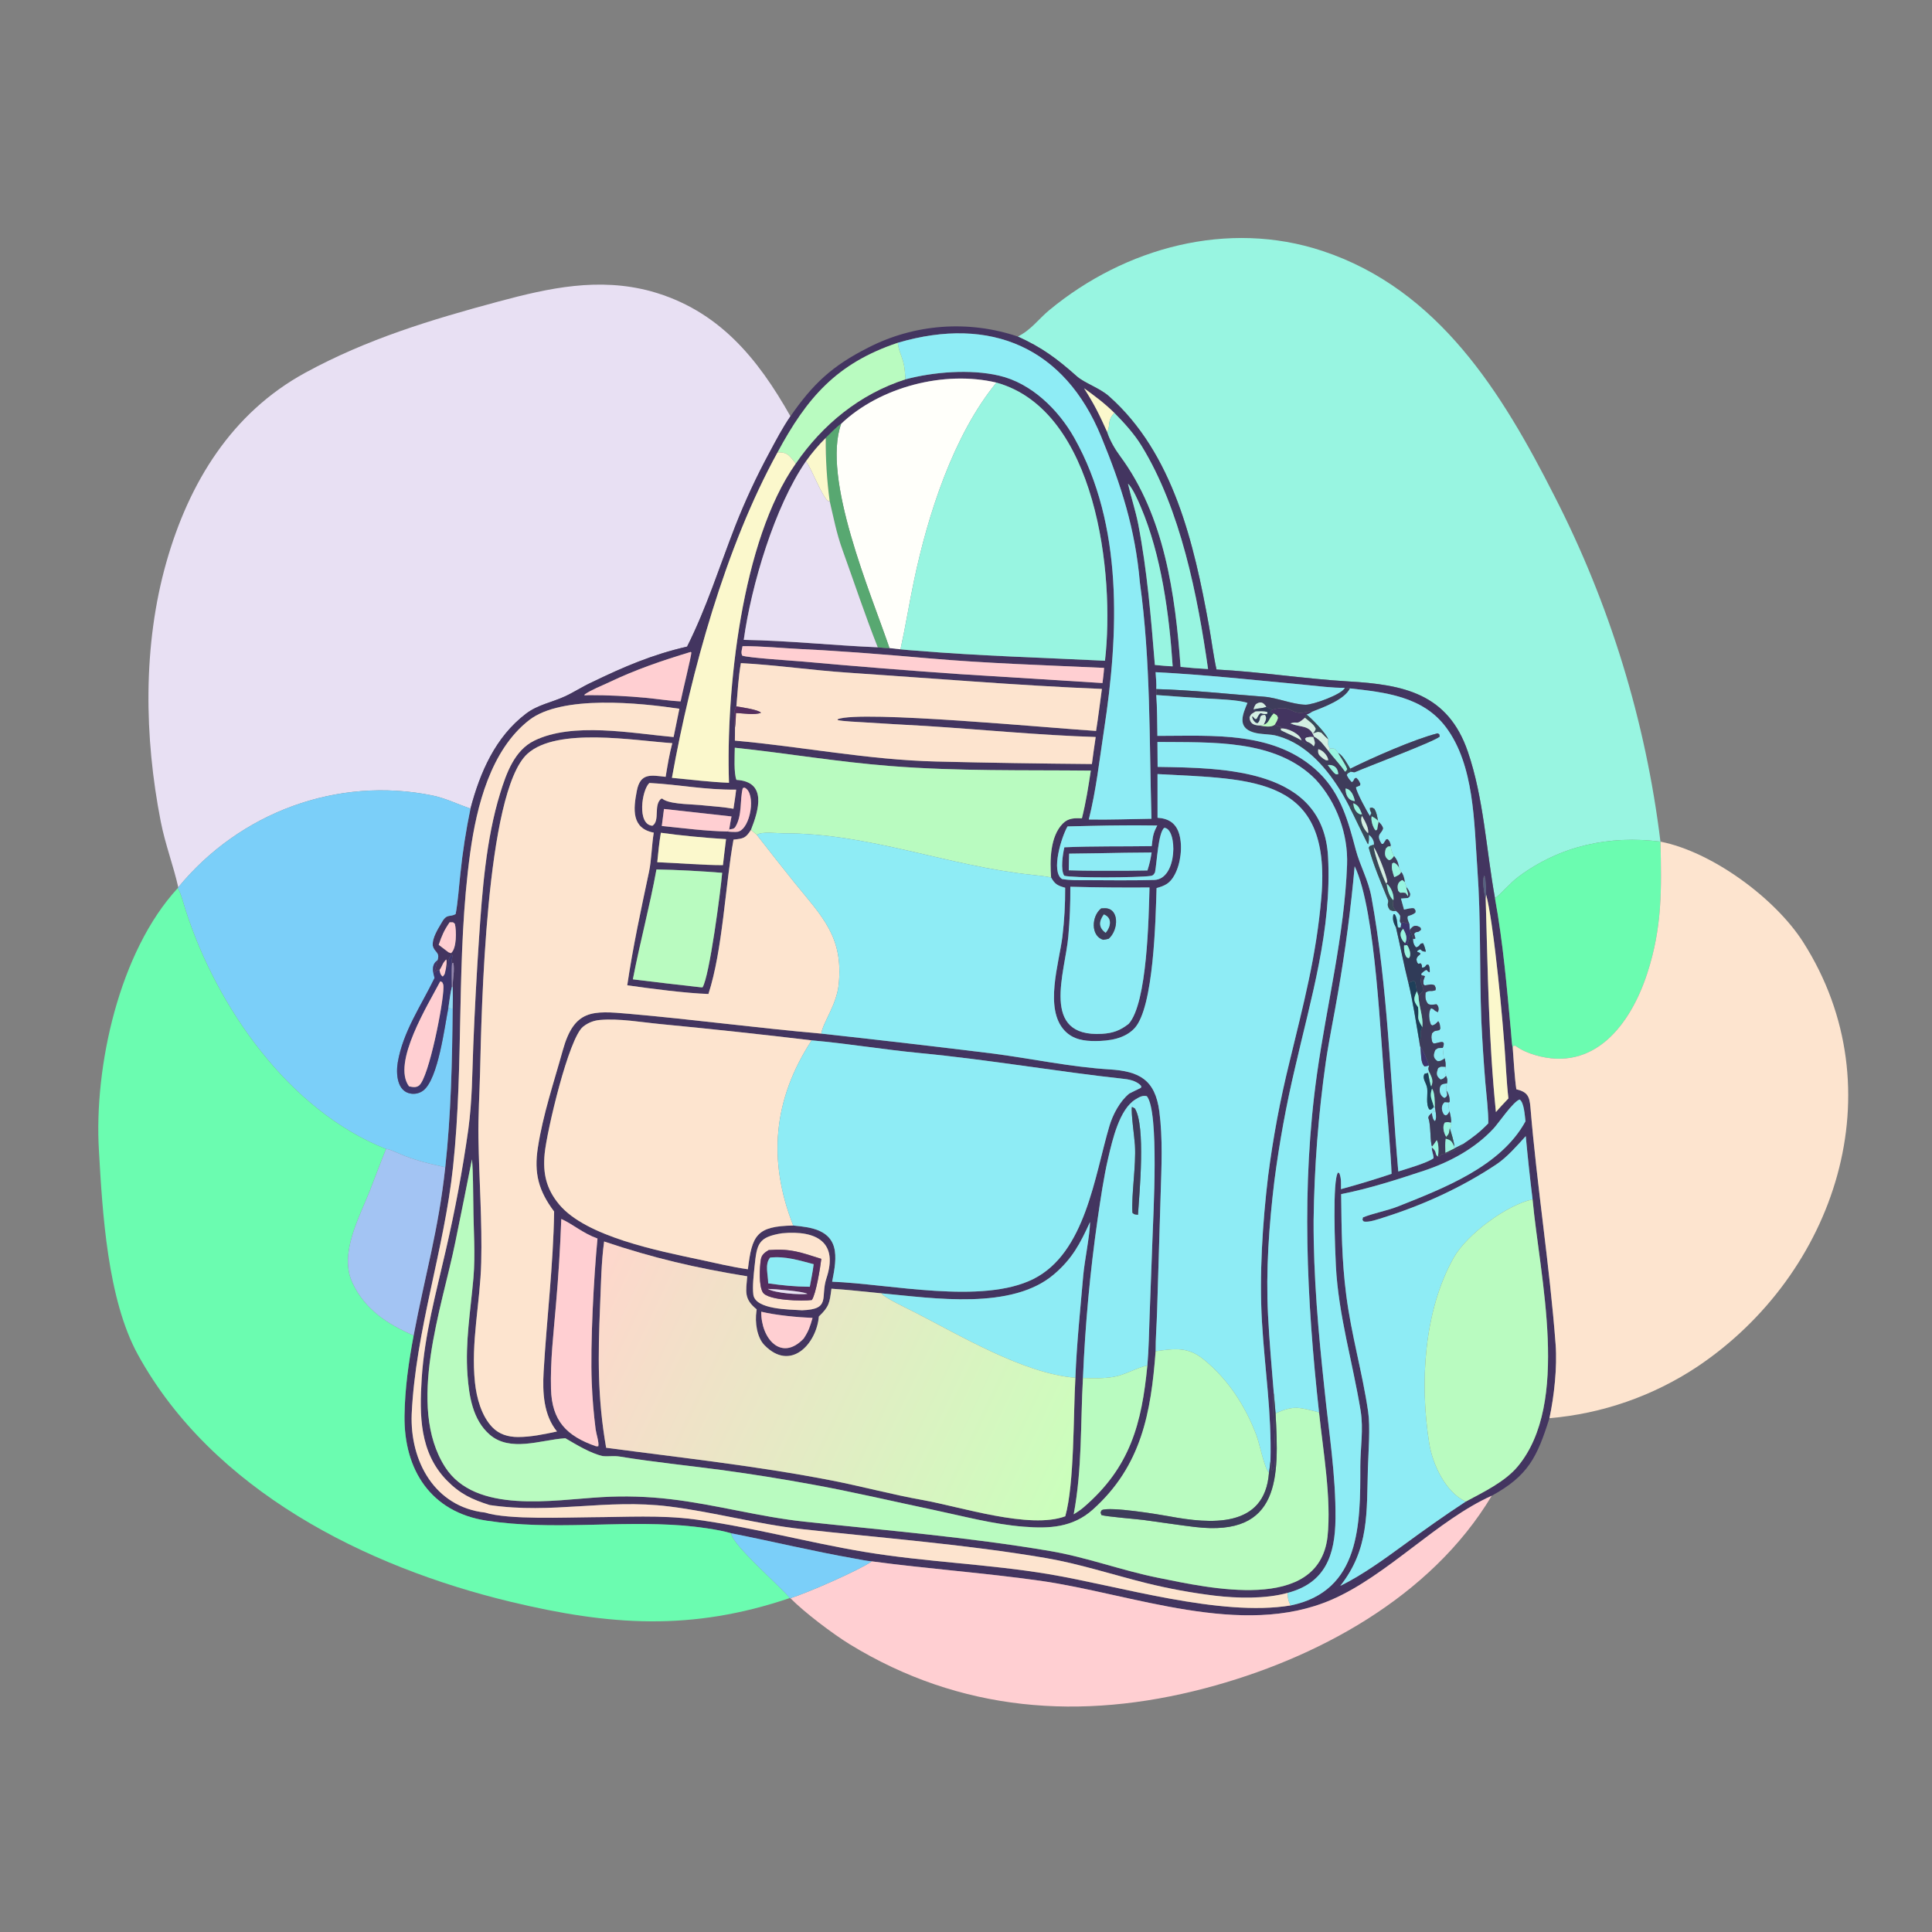 <svg width="1024" height="1024" viewBox="0 0 1024 1024" fill="none" xmlns="http://www.w3.org/2000/svg">
<rect x="0" y="0" width="1024" height="1024" fill="#808080" stroke="none"/>
<path d="M539.441 178.363C546.489 174.938 550.391 169.115 556.243 164.287C596.28 131.254 650.685 116.371 700.886 132.99C762.554 153.405 796.201 208.348 823.826 262.801C853.21 320.111 872.251 382.156 880.073 446.083C853.172 442.651 827.185 448.137 805.023 464.536C800.304 468.027 796.106 473.298 792.38 476.114C787.72 450.439 786.434 423.115 777.988 398.431C767.392 367.462 743.761 362.863 714.704 361.168C691.498 359.814 667.974 356.072 644.765 354.855C643.082 347.258 642.124 339.134 640.706 331.335C632.872 288.254 621.94 240.228 587.726 209.972C582.789 205.605 574.781 203.041 570.75 199.457C560.164 190.046 552.354 184.233 539.441 178.363Z" fill="#98F5E1"/>
<path d="M94.481 470.284C91.904 458.77 87.645 447.815 85.202 435.457C76.432 390.611 75.63 342.009 88.232 297.787C100.188 255.835 122.732 218.84 161.919 197.492C194.643 179.665 228.395 169.458 264.211 159.823C291.088 152.592 317.374 146.853 345.197 154.421C380.813 164.391 401.516 189.753 418.953 220.635C414.716 226.815 411.35 233.244 407.825 239.848C400.977 252.494 394.906 265.546 389.648 278.931C381.312 300.345 374.51 322.136 364.171 342.708C345.677 346.97 330.884 353.301 313.767 361.58C308.881 363.79 304.168 366.927 299.32 369.144C292.35 372.332 285.06 373.499 278.784 378.271C262.495 390.659 254.439 409.413 249.362 428.586C242.881 426.344 235.878 422.98 229.251 421.625C178.677 411.286 126.967 430.699 94.481 470.284Z" fill="#E8E0F3"/>
<path d="M418.953 220.635C430.917 203.451 440.957 193.957 460.107 184.278C484.662 171.654 513.285 169.52 539.441 178.363C552.354 184.233 560.164 190.046 570.75 199.457C574.781 203.041 582.789 205.605 587.726 209.972C621.94 240.228 632.872 288.254 640.706 331.335C642.124 339.134 643.082 347.258 644.765 354.855C667.974 356.072 691.498 359.814 714.704 361.168C743.761 362.863 767.392 367.462 777.988 398.431C786.434 423.115 787.72 450.439 792.38 476.114C796.671 499.614 798.671 523.314 800.88 547.078C801.066 549.081 801.273 553.648 801.777 555.364C802.298 562.017 802.749 570.892 803.69 577.331C809.452 578.734 810.674 580.904 811.16 586.807C814.616 628.786 821.348 670.57 824.506 712.507C825.414 724.572 823.75 739.915 821.235 751.67C814.706 772.332 810.01 782.155 790.665 792.769C761.785 805.679 735.346 835.074 705.736 847.893C658.051 868.537 599.978 844.762 551.49 837.855C521.85 833.656 491.857 831.547 462.068 827.551C459.157 827.318 456.025 826.602 453.131 826.097C431.122 822.26 409.405 816.974 387.506 812.656C380.856 810.64 368.967 809.129 361.825 808.556C326.963 805.85 292.678 811.291 257.874 805.982C228.438 801.491 214.03 779.16 214.402 750.382C214.588 736.013 216.574 721.97 219.236 707.832C225.291 675.649 232.406 652.205 236 618.668C239.033 590.907 239.662 562.347 239.927 534.447C240.057 530.699 240.061 526.947 239.94 523.197C239.833 519.343 241.119 514.083 240.253 510.312L239.591 510.591C239.167 509.208 239.718 507.795 239.879 506.256L239.318 506.137C236.067 509.815 238.892 511.524 236.313 513.446C236.475 512.063 237.044 509.506 236.49 508.552C234.309 510.765 234.721 511.611 232.987 514.098C230.976 514.431 231.838 513.988 230.407 515.648L230.129 515.521C230.546 514.421 231.687 510.165 231.869 508.979C233.406 504.671 230.205 504.857 229.384 501.265C228.962 497.049 232.298 492.127 234.252 488.714C236.906 484.079 238.607 486.24 241.501 484.45C242.718 478.173 243.263 469.648 244.013 463.025C245.208 451.462 246.994 439.967 249.362 428.586C254.439 409.413 262.495 390.659 278.784 378.271C285.06 373.499 292.35 372.332 299.32 369.144C304.168 366.927 308.881 363.79 313.767 361.58C330.884 353.301 345.677 346.97 364.171 342.708C374.51 322.136 381.312 300.345 389.648 278.931C394.906 265.546 400.977 252.494 407.825 239.848C411.35 233.244 414.716 226.815 418.953 220.635ZM475.875 181.675C443.413 192.54 427.706 210.819 412.129 239.744C384.598 289.686 366.2 356.17 356.139 412.268C366.228 413.239 376.255 414.496 386.38 414.888C384.701 366.278 393.014 286.376 421.761 245.701C436.006 224.931 455.742 208.852 479.879 201.067C494.751 197.099 514.244 195.547 529.402 199.059C546.546 202.957 560.961 217.087 569.394 232.067C595.502 278.446 592.958 335.86 585.171 386.794C582.736 402.723 581.003 418.791 577.088 434.349C587.502 434.577 599.699 434.096 610.297 433.959C609.089 391.701 609.945 350.614 604.145 308.609C601.674 280.246 594.346 257.469 583.628 231.365C564.349 184.412 525.349 167.142 475.875 181.675ZM528.127 202.782C500.574 196.251 466.47 205.014 445.855 224.597C443.256 226.418 440.006 229.814 437.655 232.121C433.807 235.948 430.294 240.097 427.153 244.523C410.624 268.41 398.172 310.298 394.206 339.136C419.231 339.598 441.147 342.09 465.23 343.081C467.374 343.285 469.279 343.514 471.44 343.479L477.274 344.148C480.081 344.495 483.088 344.649 485.916 344.884C519.128 347.649 552.39 348.564 585.661 350.205C590.98 304.42 581.117 217.48 528.127 202.782ZM590.631 218.84C585.257 213.6 580.635 210.179 574.574 205.794C580.212 214.638 582.492 219.375 586.822 228.929C588.214 233.298 590.938 237.999 593.662 241.677C617.21 273.471 622.936 315.058 625.728 353.464C630.573 353.971 635.431 354.352 640.296 354.605C634.779 315.945 625.813 270.057 604.961 236.168C601.086 229.87 595.811 224.098 590.631 218.84ZM712.866 364.564C706.025 364.657 698.482 363.621 691.62 362.973C665.368 360.491 638.817 357.616 612.484 356.264C612.646 358.75 613.041 362.918 612.842 365.23C612.88 366.382 612.956 367.225 612.837 368.378C613.364 374.922 613.31 383.332 613.443 390.036C642.879 390.072 676.072 387.211 699.116 409.53C710.813 420.989 714.582 435.281 718.623 450.49C720.887 459.011 725.216 466.294 726.901 475.518C735.593 523.103 736.903 572.878 741.117 620.913C745.554 619.489 756.441 616.389 759.813 613.887C759.723 611.252 758.814 610.615 758.92 608.103C761.989 610.787 760.171 611.5 762.082 612.979L762.869 613.192C763.172 612.837 763.475 612.483 763.778 612.128L764.082 611.742C766.81 611.647 774.444 608.65 775.436 606.334C781.003 602.555 784.157 600.195 788.831 595.405C788.892 588.938 787.842 580.558 787.271 573.896C786.372 562.943 785.661 551.975 785.14 540.998C784.11 514.144 784.975 487.362 783.023 460.387C781.276 436.234 781.521 405.607 766.35 385.404C754.091 369.078 734.05 366.936 715.531 364.868C714.66 364.685 713.759 364.643 712.866 364.564ZM390.299 374.39C388.445 376.751 389.213 382.537 389.576 385.535L389.5 392.542C425.303 395.73 459.812 402.725 496.28 403.624C523.908 404.304 551.099 404.717 578.72 404.951C579.347 400.169 580.019 395.394 580.737 390.625C551.42 389.722 519.801 386.613 490.412 384.76C479.533 384.176 468.657 383.538 457.785 382.845C454.706 382.649 446.653 382.333 443.986 381.65L443.973 381.204C456.006 376.268 559.244 386.132 580.942 387.402C582.099 380.267 583.001 372.383 584.032 365.147C539.49 363.349 493.753 359.484 449.249 356.512C430.513 355.261 411.234 352.458 392.681 351.462C391.421 358.447 390.91 367.181 390.299 374.39ZM386.495 439.614C386.869 437.424 387.237 434.87 387.718 432.732L351.926 428.77L350.766 437.789C361.572 438.899 374.949 440.587 385.629 440.71C386.674 440.901 390.191 441.074 391.178 440.824C397.875 439.126 400.929 420.272 394.626 417.452C394.312 417.536 393.997 417.619 393.683 417.703C392.058 424.136 393.488 432.056 389.821 438.154C388.998 439.522 387.829 439.392 386.495 439.614ZM398.044 439.821C395.163 444.329 394.084 444.439 388.77 445.028C384.373 469.387 383.08 503.438 375.487 526.837C363.478 526.437 344.721 523.98 332.458 522.226C335.473 501.799 339.719 482.215 343.997 462.055C345.278 456.016 345.43 447.792 346.508 441.328C334.612 439.033 335.655 428.838 337.529 419.161C339.4 409.499 345.024 410.882 352.806 411.737C353.766 405.853 354.789 399.648 356.328 393.89C336.274 392.559 295.254 385.288 279.555 399.519C257.332 419.665 255.209 536.869 254.455 568.116C254.171 579.903 253.38 591.529 253.581 603.338C253.954 625.224 255.595 647.376 255.053 669.242C254.525 690.556 249.487 711.378 251.747 732.831C252.594 740.877 255.176 750.424 260.914 756.436C264.535 760.23 269.367 761.638 274.501 761.648C281.422 761.661 288.47 760.161 295.21 758.714C288.081 750 287.506 737.975 288.135 727.089C289.774 698.716 293.274 670.611 293.694 642.143C285.476 631.164 282.966 621.931 285.079 608.266C287.81 590.606 293.526 573.807 298.277 556.717C304.352 534.864 314.012 535.641 333.37 537.332C367.413 540.305 401.28 544.854 435.282 547.834C465.807 551.17 496.309 554.716 526.785 558.47C547.094 561.165 567.568 565.531 588.054 566.803C603.702 567.774 612.249 572.122 614.479 589.114C616.342 603.304 615.611 618.657 615.17 633.005L613.282 695.063C613.11 701.62 612.439 709.853 612.505 716.179C610.059 748.667 605.071 776.964 579.227 800.112C568.595 809.635 556.195 810.283 542.571 809.18C526.335 807.894 510.914 803.672 495.039 800.329C473.605 795.816 451.777 790.654 430.254 786.767C414.603 783.892 398.888 781.376 383.121 779.224C364.947 776.791 346.663 774.985 328.567 772.022C325.36 771.497 322.68 772.061 319.517 771.762C312.979 770.336 305.422 765.659 299.659 762.306L299.009 762.347C286.52 763.261 270.426 769.734 259.606 760.428C250.547 752.637 248.606 739.968 247.782 728.746C246.505 711.346 249.426 694.599 250.929 677.35C252.036 664.652 250.946 651.519 250.878 638.782C250.744 632.305 250.787 620.449 250.146 614.487C247.318 629.074 244.34 643.402 241.35 658.244C234.388 692.796 215.171 745.144 235.909 777.551C251.978 802.663 293.284 794.963 318.965 793.507C331.15 792.795 343.375 793.165 355.496 794.612C379.24 797.389 402.292 803.907 426.124 806.474C469.746 811.173 513.414 814.731 556.723 822.103C575.849 825.359 594.575 832.384 613.692 836.225C640.299 841.571 698.786 855.176 703.608 814.585C705.752 794.367 701.229 768.797 699.12 748.592C692.524 688.642 689.61 629.051 698.047 569.138C703.247 532.207 712.534 495.917 713.973 458.405C714.595 442.182 708.469 425.253 697.332 413.149C675.999 391.49 641.728 393.582 613.469 393.263L613.566 406.468C649.478 407.04 701.427 407.476 703.901 454.15C705.947 492.728 694.851 529.011 686.361 566.117C681.706 585.823 678.066 605.755 675.455 625.834C672.633 649.266 670.868 673.356 672.078 696.944C672.788 710.789 673.984 724.544 675.136 738.358C673.561 745.146 677.607 773.28 674.95 778.847L674.082 779.333C673.761 776.496 674.727 777.308 673.369 774.326C674.049 748.518 670.35 725.995 668.859 700.471C667.406 675.59 669.175 648.063 672.125 623.388C674.728 603.074 678.498 582.927 683.417 563.047C690.767 532.514 697.689 506.978 700.364 475.314C705.775 411.277 664.243 413.065 613.515 410.275L613.521 433.432C619.282 433.796 623.297 436.182 625.025 442.111C626.927 448.639 625.789 457.827 622.519 463.788C620.094 468.208 617.556 469.43 613.008 470.695C612.492 486.683 611.601 534.119 601.262 545.054C596.001 550.619 587.907 551.742 580.638 551.781C574.607 551.813 568.755 550.962 564.361 546.362C553.295 534.778 561.355 510.535 563.098 496.425C564.127 487.831 564.613 479.18 564.556 470.525C560.539 469.39 559.138 468.677 557.104 465.084C556.428 456.24 556.488 443.315 563.368 436.427C566.275 433.517 569.602 433.593 573.436 433.715C575.622 424.969 576.797 417.335 578.156 408.437C542.039 408.066 508.327 408.843 472.077 406.028C443.611 403.818 417.264 399.234 389.46 396.305C389.41 400.584 388.879 409.773 390.333 413.352C406.672 414.3 402.172 429.318 398.044 439.821ZM787.701 474.272C787.603 471.248 787.477 468.577 787.225 465.561L786.097 465.228L787.142 465.054L786.643 464.054C785.574 466.43 786.576 473.841 787.44 476.178C788.604 514.816 788.958 550.723 792.871 589.413C794.965 586.946 797.274 584.551 799.491 582.184C798.489 573.738 798.069 562.863 797.381 554.151C796.108 537.607 794.493 521.091 792.535 504.614C791.672 497.223 789.598 481.24 787.701 474.272ZM430.187 551.403C403.663 548.238 377.104 545.38 350.514 542.83C340.117 541.86 328.332 539.691 317.922 540.613C314.635 540.904 311.683 542.081 309.078 544.138C301.381 550.218 289.841 599.578 288.682 611.422C287.648 621.993 289.578 630.28 296.448 638.471C310.769 655.546 349.308 663.039 370.765 667.619C379.226 669.425 387.836 671.531 396.394 672.738C398.558 654.781 400.908 649.854 420.425 649.558C422.92 649.764 425.405 650.077 427.873 650.497C445.461 653.631 443.738 665.867 441.058 679.326C471.477 680.489 520.471 691.533 547.715 677.892C575.376 664.042 580.161 623.132 588.045 596.689C589.806 590.784 593.534 583.633 598.562 579.58C598.748 579.43 603.815 577.031 604.744 576.552L604.906 575.656C602.985 573.294 599.31 572.232 596.325 571.905C559.915 567.926 524.017 561.629 487.513 558.144C468.401 556.319 449.353 553.105 430.187 551.403ZM812.294 635.703C810.926 624.546 809.723 613.371 808.685 602.179C804.191 607.119 798.819 613.326 793.273 617.035C775.062 629.216 754.537 638.614 733.659 645.203C730.913 646.069 725.387 648.115 722.768 647.387L722.136 646.586L722.366 645.26C728.011 642.968 735.187 641.732 740.952 639.434C765.237 629.754 795.518 618.238 808.538 594.301C808.166 591.439 807.819 584.301 805.428 582.772C801.914 583.931 794.41 595.142 791.561 598.207C781.696 608.819 768.405 615.962 754.622 620.533C740.66 625.162 725.385 630.076 710.84 632.907C711.049 651.592 711.141 667.758 713.524 686.347C716.255 707.651 722.047 727.128 725.136 748.151C726.362 756.495 725.274 769.458 725.014 778.118C724.311 801.582 725.794 821.012 710.378 840.543C721.925 834.919 734.022 826.141 744.353 818.582C755.137 810.69 765.685 803.172 776.884 795.867C786.232 790.834 797.669 785.382 804.442 777.238C832.453 743.553 816.132 677.092 812.294 635.703ZM467.133 685.483C458.303 684.632 449.545 683.614 440.689 683.046C439.704 690.433 439.556 692.5 434.02 697.764C432.775 712.242 419.099 727.315 405.118 712.903C401.134 708.796 400.056 700.715 400.917 695.008L401.058 693.992C394.194 688.442 395.379 684.618 396.048 676.467C368.728 672.037 346.331 666.808 320.196 658.016C318.696 668.919 318.533 680.793 318.069 691.836C316.944 718.677 316.628 740.757 321.268 767.336C361.291 772.682 401.233 776.968 440.913 784.703C456.6 787.761 473.415 792.283 488.991 795.039C508.899 798.561 545.814 810.707 564.623 803.658C569.49 786.324 568.848 749.771 569.98 730.243C570.669 712.14 572.581 694.076 574.14 676.047C574.814 668.256 577.674 654.732 577.748 647.686C572.513 659.077 568.416 667.054 558.669 675.391C536.292 694.531 495.052 688.094 467.133 685.483ZM608.13 723.719C608.89 715.317 609.016 705.398 609.333 696.882L610.824 656.91C611.198 644.464 614.506 589.195 607.852 581.013C605.576 580.439 603.864 581.476 601.852 582.695C593.276 587.893 589.588 604.349 587.39 613.685C585.042 623.657 583.29 635.732 581.809 645.847C577.78 673.873 575.169 702.085 573.986 730.374C572.636 755.007 573.622 778.215 569.087 802.611C570.711 801.606 572.777 800.253 574.231 799.007C599.162 777.648 605.135 754.41 608.13 723.719ZM259.523 797.705C250.197 794.773 243.835 791.818 236.844 784.676C222.35 769.871 222.278 750.094 223.511 730.638C224.979 707.486 231.081 685.469 236.22 662.929C241.163 641.671 245.167 620.206 248.219 598.596C250.292 583.012 250.235 569.917 250.847 554.25C251.602 535.355 252.612 516.472 253.876 497.604C255.57 472.337 257.604 444.766 265.068 420.542C268.346 409.903 272.648 397.732 283.129 392.585C303.509 382.577 334.695 388.636 357.021 390.651L360.083 375.651C339.22 372.548 297.815 368.209 280.485 381.663C260.089 397.499 252.635 427.254 249.234 451.877C241.588 507.23 246.064 562.776 240.129 618.407C235.377 662.944 220.313 704.883 218.207 749.457C217.238 774.452 230.41 798.714 257.129 801.695C269.349 805.618 300.301 804.228 313.755 804.161C331.389 804.074 350.319 802.931 367.954 805.276C398.433 809.33 427.694 817.463 458.258 822.542C491.048 827.991 523.668 828.922 556.076 834.368C593.261 840.616 646.579 857.057 684.03 850.924C721.165 843.328 720.995 807.615 720.996 777.274C720.996 767.461 722.774 757.576 721.15 747.654C716.956 722.041 709.41 697.103 708.048 671.014C707.657 663.405 706.059 625.082 709.227 621.415L709.906 621.893C711.002 624.748 710.744 627.187 710.743 630.272C719.755 627.818 728.697 625.113 737.559 622.16C737.324 613.905 735.285 589.454 734.449 580.999C731.618 552.356 729.419 482.896 718 459.149C715.99 481.589 713.046 503.934 709.176 526.128C707.112 538.271 704.513 550.592 702.716 562.74C698.76 590.585 696.597 618.655 696.239 646.778C696.117 676.574 698.787 706.317 701.971 735.931C704.295 758.975 708.065 781.752 707.835 804.972C707.644 824.242 702.472 839.021 682.459 844.269C670.81 847.523 655.611 847.156 643.728 845.726C631.502 844.232 619.378 842 607.422 839.042C590.048 834.701 571.795 828.773 554.326 825.793C511.534 818.492 467.851 815.248 424.755 810.433C401.243 807.806 378.268 801.379 354.564 798.444C321.072 794.297 292.814 802.625 259.523 797.705ZM597.852 256.34C599.465 263.489 601.947 270.866 603.291 277.839C608.07 302.63 610.053 327.377 612.106 352.436C615.24 352.727 618.399 353.075 621.541 353.168C619.728 325.569 615.513 294.158 604.606 268.604C603.21 265.333 600.378 258.738 597.852 256.34ZM393.556 342.469C393.199 344.623 392.623 345.755 393.388 347.49C396.228 348.661 420.435 350.193 425.008 350.589C452.97 353.132 480.959 355.374 508.969 357.315L584.338 362.027C584.664 359.35 585.033 356.69 585.182 353.998C554.135 352.566 523.132 351.633 492.171 348.928C469.575 346.953 447.105 345.126 424.447 344.015C414.656 343.534 403.25 342.408 393.556 342.469ZM366.061 345.544C350.686 350.227 337.288 354.737 322.768 361.654C318.848 363.522 313.388 365.595 309.924 368.045L309.753 368.563L312.112 368.435C322.255 368.423 332.392 368.905 342.488 369.879C348.296 370.427 355.045 371.493 360.736 371.763C361.394 368.114 366.581 347.118 366.429 345.805L366.061 345.544ZM344.187 414.988C340.12 418.694 337.506 437.108 345.806 437.659C350.016 434.933 346.143 426.645 350.553 423.229C352.817 423.86 350.252 423.019 352.069 423.991C356.65 426.443 367.775 426.207 373.324 426.915C378.537 427.378 383.577 427.77 388.749 428.646C389.222 425.406 389.838 421.753 390.171 418.535C373.064 418.669 360.257 415.846 344.187 414.988ZM578.216 437.726L565.816 438.018C562.697 443.338 556.85 461.945 562.865 465.886C567.094 466.632 571.126 466.482 575.374 466.503C587.415 466.563 599.789 466.718 611.762 466.386C624.307 466.039 624.088 439.074 617.116 438.762C613.862 441.104 613.184 457.494 612.168 462.382C611.577 463.444 611.273 464.06 609.767 464.271C603.061 465.208 567.898 465.414 564.056 464.138C562.001 461.01 563.291 452.731 564.133 449.087C579.706 448.401 594.94 448.711 610.444 448.468C611.036 443.52 611.012 441.998 613.364 437.542C601.648 437.383 589.93 437.444 578.216 437.726ZM350.278 441.384C349.368 446.617 348.902 451.708 348.365 456.982C359.297 457.415 372.523 458.548 383.168 458.547C383.714 453.976 384.219 449.315 384.818 444.759C374.39 444.141 360.634 442.861 350.278 441.384ZM582.091 452.24L566.665 452.452C566.593 455.366 566.484 458.37 566.474 461.276C576.362 461.613 586.502 461.512 596.413 461.523L608.169 461.365C609.36 457.526 609.741 455.819 610.377 451.845C600.948 451.894 591.519 452.026 582.091 452.24ZM347.934 460.837C344.446 480.177 339.176 499.544 335.433 519.071C347.366 520.54 359.308 521.94 371.258 523.272L372.343 523.327C376.041 517.708 382.041 471.45 382.765 462.608C371.933 461.749 358.785 460.997 347.934 460.837ZM567.296 469.995C567.366 478.854 567.008 487.353 566.237 496.276C564.578 515.464 551.089 549.897 584.073 547.951C589.801 547.613 593.71 546.224 598.243 542.634C608.131 531.595 608.832 485.897 609.259 470.382C595.27 470.493 581.281 470.364 567.296 469.995ZM238.326 488.828C235.343 493.15 234.237 495.813 232.519 500.779L237.712 504.731L239.032 505.192C242.084 502.858 241.996 493.271 241.086 489.67C239.795 488.495 240.572 488.96 238.326 488.828ZM297.496 646.078C296.932 661.365 295.978 676.634 294.636 691.872C293.388 706.789 291.649 721.1 292.035 736.11C292.472 753.054 300.286 761.129 315.877 766.539L317.105 766.54C317.62 764.639 316.044 760.15 315.7 757.574C314.66 749.366 313.973 741.118 313.641 732.851C312.813 712.311 314.722 676.85 316.681 656.447C308.614 653.497 303.634 648.804 297.496 646.078ZM414.387 653.669C401.839 655.715 401.168 659.238 399.934 671.223C399.47 675.722 398.767 681.72 399.271 686.07C400.215 694.217 418.626 694.023 425.121 694.469C440.626 693.946 434.67 687.633 438.051 677.437C444.211 658.864 433.438 651.888 414.387 653.669ZM403.482 695.231C403.277 709.321 414.031 721.971 425.96 709.467C428.629 705.446 429.321 703.148 430.668 698.521C422.924 698.221 411.041 697.091 403.482 695.231Z" fill="#433560"/>
<path d="M475.875 181.675C525.349 167.142 564.349 184.412 583.628 231.365C594.346 257.469 601.674 280.246 604.145 308.609C609.945 350.614 609.089 391.701 610.297 433.959C599.699 434.096 587.502 434.577 577.088 434.349C581.003 418.791 582.736 402.723 585.171 386.794C592.958 335.86 595.502 278.446 569.394 232.067C560.961 217.087 546.546 202.957 529.402 199.059C514.244 195.547 494.751 197.099 479.879 201.067C479.686 197.704 479.583 194.805 478.669 191.554C477.653 187.943 476.192 185.409 475.875 181.675Z" fill="#8EECF5"/>
<path d="M412.129 239.744C427.706 210.819 443.413 192.54 475.875 181.675C476.192 185.409 477.653 187.943 478.669 191.554C479.583 194.805 479.686 197.704 479.879 201.067C455.742 208.852 436.006 224.931 421.761 245.701C418.468 241.662 417.625 239.625 412.129 239.744Z" fill="#B9FBC0"/>
<path d="M445.855 224.597C466.47 205.014 500.574 196.251 528.127 202.782C505.246 230.676 491.712 273.036 484.41 307.887C481.901 319.862 479.903 332.286 477.274 344.148L471.44 343.479C461.673 314.637 435.372 253.583 445.855 224.597Z" fill="#FFFFFA"/>
<path d="M528.127 202.782C581.117 217.48 590.98 304.42 585.661 350.205C552.39 348.564 519.128 347.649 485.916 344.884C483.088 344.649 480.081 344.495 477.274 344.148C479.903 332.286 481.901 319.862 484.41 307.887C491.712 273.036 505.246 230.676 528.127 202.782Z" fill="#98F5E1"/>
<path d="M574.574 205.794C580.635 210.179 585.257 213.6 590.631 218.84C586.701 223.029 588.76 225.297 586.822 228.929C582.492 219.375 580.212 214.638 574.574 205.794Z" fill="#FBF8CC"/>
<path d="M590.631 218.84C595.811 224.098 601.086 229.87 604.961 236.168C625.813 270.057 634.779 315.945 640.296 354.605C635.431 354.352 630.573 353.971 625.728 353.464C622.936 315.058 617.21 273.471 593.662 241.677C590.938 237.999 588.214 233.298 586.822 228.929C588.76 225.297 586.701 223.029 590.631 218.84Z" fill="#98F5E1"/>
<path d="M437.655 232.121C440.006 229.814 443.256 226.418 445.855 224.597C435.372 253.583 461.673 314.637 471.44 343.479C469.279 343.514 467.374 343.285 465.23 343.081C458.514 326.171 452.672 308.453 446.486 291.314C443.346 282.613 441.844 274.513 439.735 265.549C438.253 254.469 437.558 243.299 437.655 232.121Z" fill="#58A871"/>
<path d="M427.153 244.523C430.294 240.097 433.807 235.948 437.655 232.121C437.558 243.299 438.253 254.469 439.735 265.549L439.153 265.731C435.91 264.006 430.088 247.992 427.153 244.523Z" fill="#FBF8CC"/>
<path d="M356.139 412.268C366.2 356.17 384.598 289.686 412.129 239.744C417.625 239.625 418.468 241.662 421.761 245.701C393.014 286.376 384.701 366.278 386.38 414.888C376.255 414.496 366.228 413.239 356.139 412.268Z" fill="#FBF8CC"/>
<path d="M394.206 339.136C398.172 310.298 410.624 268.41 427.153 244.523C430.088 247.992 435.91 264.006 439.153 265.731L439.735 265.549C441.844 274.513 443.346 282.613 446.486 291.314C452.672 308.453 458.514 326.171 465.23 343.081C441.147 342.09 419.231 339.598 394.206 339.136Z" fill="#E8E0F3"/>
<path d="M612.106 352.436C610.053 327.377 608.07 302.63 603.291 277.839C601.947 270.866 599.465 263.489 597.852 256.34C600.378 258.738 603.21 265.333 604.606 268.604C615.513 294.158 619.728 325.569 621.541 353.168C618.399 353.075 615.24 352.727 612.106 352.436Z" fill="#98F5E1"/>
<path d="M584.338 362.027L508.969 357.315C480.959 355.374 452.97 353.132 425.008 350.589C420.435 350.193 396.228 348.661 393.388 347.49C392.623 345.755 393.199 344.623 393.556 342.469C403.25 342.408 414.656 343.534 424.447 344.015C447.105 345.126 469.575 346.953 492.171 348.928C523.132 351.633 554.135 352.566 585.182 353.998C585.033 356.69 584.664 359.35 584.338 362.027Z" fill="#FFCFD2"/>
<path d="M312.112 368.435L309.753 368.563L309.924 368.045C313.388 365.595 318.848 363.522 322.768 361.654C337.288 354.737 350.686 350.227 366.061 345.544L366.429 345.805C366.581 347.118 361.394 368.114 360.736 371.763C355.045 371.493 348.296 370.427 342.488 369.879C332.392 368.905 322.255 368.423 312.112 368.435Z" fill="#FFCFD2"/>
<path d="M390.299 374.39C390.91 367.181 391.421 358.447 392.681 351.462C411.234 352.458 430.513 355.261 449.249 356.512C493.753 359.484 539.49 363.349 584.032 365.147C583.001 372.383 582.099 380.267 580.942 387.402C559.244 386.132 456.006 376.268 443.973 381.204L443.986 381.65C446.653 382.333 454.706 382.649 457.785 382.845C468.657 383.538 479.533 384.176 490.412 384.76C519.801 386.613 551.42 389.722 580.737 390.625C580.019 395.394 579.347 400.169 578.72 404.951C551.099 404.717 523.908 404.304 496.28 403.624C459.812 402.725 425.303 395.73 389.5 392.542L389.576 385.535C389.916 383.547 389.981 380.053 390.084 377.93C393.902 377.997 399.911 379.195 403.334 377.773C402.103 376.14 392.721 374.822 390.299 374.39Z" fill="#FDE4CF"/>
<path d="M612.484 356.264C638.817 357.616 665.368 360.491 691.62 362.973C698.482 363.621 706.025 364.657 712.866 364.564C711.327 368.046 695.978 373.589 691.993 373.526C685.188 373.419 676.832 369.784 670.056 369.287C651.303 367.913 631.596 365.709 612.842 365.23C613.041 362.918 612.646 358.75 612.484 356.264Z" fill="#8EECF5"/>
<path d="M712.866 364.564C713.759 364.643 714.66 364.685 715.531 364.868C712.618 370.837 701.628 374.835 695.391 377.258L694.687 376.803C683.094 380.429 686.4 372.881 674.351 376.156C674.102 375.968 672.072 375.25 671.182 374.674C669.551 372.147 668.087 371.625 665.617 373.237C664.829 374.662 664.711 374.522 664.493 376.033L665.531 377.079C663.242 378.567 663.377 378.009 662.291 380.118C662.425 383.396 664.303 384.361 667.466 384.537C670.236 384.945 673.336 385.714 675.592 384.177C676.741 384.626 677.697 385.124 678.888 385.248L678.894 386.152L678.945 387.064C682.561 388.886 686.331 390.356 689.789 392.389L692.064 394.176L692.702 393.916L692.655 393.001C694.772 393.973 694.699 393.9 696.332 395.541C697.389 393.651 696.711 392.903 696.092 390.682L696.528 390.457C699.792 392.132 701.976 395.337 704.272 398.224C707.258 402.137 709.994 404.796 712.926 409.01C714.151 409.272 713.705 408.933 714.418 409.845L713.838 410.781C714.827 412.714 715.022 412.902 716.488 414.55C717.458 413.854 717.253 413.805 717.913 412.606L718.848 412.179C720.27 413.595 720.194 413.586 721.061 415.441L720.871 416.339L718.746 417.256C718.575 419.125 724.917 430.856 726.12 432.445L727.056 432.666C726.369 434.396 727.773 439.058 729.182 440.173L729.935 439.631C730.153 438.164 730.389 436.937 730.692 435.485C732.099 436.938 732.357 437.081 733.129 438.89C732.651 441.998 728.84 441.88 732.357 447.279L733.1 447.231L734.679 444.83L735.564 444.733C736.714 446.047 736.663 446.259 737.2 447.887L736.996 448.537C735.138 448.761 735.953 448.405 734.522 449.766C733.762 452.329 733.777 454.507 736.243 455.916C737.622 455.589 737.993 454.81 738.883 453.67C740.582 455.628 741.148 457.317 741.565 459.87C740.605 458.568 740.24 457.757 738.725 457.246L737.899 457.623C737.305 460.252 738.196 462.326 738.988 464.914C740.613 464.14 742.004 463.776 742.614 462.101C743.679 462.711 744.755 466.619 744.56 467.56L743.301 466.426C740.666 467.504 740.4 469.765 741.106 472.188L742.115 473.172C743.197 473.096 743.937 473.058 745.003 473.265L746.246 474.995C746.669 473.629 745.528 472.266 745.343 469.992C746.669 471.729 746.653 471.754 747.49 473.795C747.176 475.502 747.574 474.818 746.293 475.939C745.033 476.063 743.808 476.193 742.541 476.259L744.161 482.099C745.835 481.764 748.207 480.997 749.579 481.466C750.474 482.951 750.39 482.191 750.234 483.721C748.807 484.847 747.967 485.004 746.265 485.577C745.675 486.688 746.512 488.249 746.941 489.518C745.442 489.418 745.103 489.34 743.726 488.74C742.775 489.247 743.117 488.893 742.637 489.737L741.863 488.283C742.044 487.192 742.047 486.552 742.082 485.442C741.39 484.083 740.962 483.843 739.843 482.804C738.026 480.448 738.098 479.972 738.502 477.15C739.125 474.823 737.241 469.787 734.99 468.486L734.688 468.357L735.289 467.402C735.087 464.332 730.038 451.61 728.179 449.079L728.162 447.668C728.421 445.72 727.072 443.597 725.531 442.519L724.935 442.339L725.082 441.622C725.721 439.022 723.221 434.861 721.89 432.454L721.868 431.443C720.496 428.36 720.246 427.079 717.334 425.698C716.711 426.347 715.864 427.16 715.344 427.859C714.216 425.616 712.846 423.244 711.627 421.029C703.812 407.852 692.685 394.433 677.278 390.151C673.001 388.849 668.397 389.479 664.145 388.127C655.578 385.404 658.705 378.469 661.163 372.566C656.324 370.849 644.303 370.517 638.802 370.172C630.142 369.653 621.486 369.055 612.837 368.378C612.956 367.225 612.88 366.382 612.842 365.23C631.596 365.709 651.303 367.913 670.056 369.287C676.832 369.784 685.188 373.419 691.993 373.526C695.978 373.589 711.327 368.046 712.866 364.564ZM701.447 402.172C703.019 403.037 702.401 402.997 703.981 402.974C703.956 400.774 701.06 397.425 698.7 397.133C698.315 399.898 699.367 400.45 701.447 402.172ZM709.311 410.3C709.13 406.889 706.966 405.167 703.726 405.474C704.99 406.992 706.716 409.725 708.18 410.425L709.311 410.3ZM718.129 424.611C717.517 421.884 716.16 418.218 713.149 417.946C713.252 421.361 714.452 424.238 718.129 424.611Z" fill="#3E3C5B"/>
<path d="M715.531 364.868C734.05 366.936 754.091 369.078 766.35 385.404C781.521 405.607 781.276 436.234 783.023 460.387C784.975 487.362 784.11 514.144 785.14 540.998C785.661 551.975 786.372 562.943 787.271 573.896C787.842 580.558 788.892 588.938 788.831 595.405C784.157 600.195 781.003 602.555 775.436 606.334C773.886 607.102 772.344 607.888 770.812 608.692L770.734 607.59C771.002 606.12 769.009 599.776 768.411 598.029C768.857 597.799 768.931 597.51 769.274 597.006L768.849 595.047L769 594.963C769.447 593.588 768.597 590.6 768.274 588.94C767.674 587.481 767.89 585.998 767.935 584.384L768.326 583.926C768.464 581.796 767.853 579.685 766.599 577.957C766.254 576.55 766.598 575.672 766.918 574.255C767.302 572.582 767.143 571.672 766.406 570.208C765.64 568.266 765.903 567.68 766.191 565.515C766.245 563.454 766.16 563.05 765.777 560.995L765.306 561.204C765.021 559.349 764.873 557.286 764.692 555.401C766.857 550.04 761.948 553.291 759.755 553.045L759.055 552.141C758.661 549.998 758.481 549.685 759.021 547.654C760.476 546.113 760.412 546.556 762.923 545.981L763.405 545.133C763.134 543.253 763.319 542.657 762.299 541.257C761.152 542.434 760.791 543.008 759.218 543.514L758.446 543.102C757.42 540.98 756.91 536.283 758.46 534.465C760.38 534.732 759.67 535.612 762.188 536.445C762.652 534.946 762.647 533.267 761.345 532.278C759.67 532.462 758.361 532.838 756.919 532.095C755.366 530.187 755.381 528.456 755.581 526.083C758.028 524.492 757.87 525.873 760.857 524.81C761.122 523.522 760.913 523.472 760.335 522.229C758.468 521.373 757.59 521.989 755.17 522.287L754.489 521.669C754.274 519.006 754.569 519.786 755.256 517.354L753.848 516.98L753.275 516.742L753.366 515.932C757.253 512.477 755.642 514.859 757.781 515.302C757.787 513.555 757.871 513.157 757.263 511.471C755.24 510.597 756.336 512.898 753.703 512.855C753.528 511.244 753.816 511.738 752.976 510.569L751.679 510.86C750.898 509.884 750.994 509.757 750.728 508.502C751.13 506.968 751.491 506.842 752.668 505.898L752.731 505.135L751.176 504.484L751.224 503.996C753.868 501.923 752.213 504.469 755.73 504.352C755.245 502.395 755.132 501.723 754.265 499.94C751.833 500.094 753.262 501.305 750.612 502.135C749.313 500.974 748.875 499.233 748.891 497.527C749.756 497.79 749.32 497.817 750.191 497.353L749.542 495.007C750.704 493.097 751.241 494.959 753.194 492.689L752.855 491.607C750.393 490.081 748.913 490.406 747.233 492.966C747.206 491.933 747.038 490.576 746.941 489.518C746.512 488.249 745.675 486.688 746.265 485.577C747.967 485.004 748.807 484.847 750.234 483.721C750.39 482.191 750.474 482.951 749.579 481.466C748.207 480.997 745.835 481.764 744.161 482.099L742.541 476.259C743.808 476.193 745.033 476.063 746.293 475.939C747.574 474.818 747.176 475.502 747.49 473.795C746.653 471.754 746.669 471.729 745.343 469.992L744.56 467.56C744.755 466.619 743.679 462.711 742.614 462.101C742.051 461.157 741.984 460.895 741.565 459.87C741.148 457.317 740.582 455.628 738.883 453.67C737.71 452.039 737.497 450.495 736.996 448.537L737.2 447.887C736.663 446.259 736.714 446.047 735.564 444.733L734.679 444.83L733.1 447.231L732.357 447.279C728.84 441.88 732.651 441.998 733.129 438.89C732.357 437.081 732.099 436.938 730.692 435.485L730.319 434.955C729.924 432.543 729.676 430.89 728.495 428.733C726.923 427.88 727.713 427.985 726.075 428.233C726.096 429.699 726.208 429.508 726.869 430.949L726.12 432.445C724.917 430.856 718.575 419.125 718.746 417.256L720.871 416.339L721.061 415.441C720.194 413.586 720.27 413.595 718.848 412.179L717.913 412.606C717.253 413.805 717.458 413.854 716.488 414.55C715.022 412.902 714.827 412.714 713.838 410.781L714.418 409.845L715.955 408.986C716.338 409.077 717.786 409.4 718.006 409.301C723.967 406.603 760.05 393.104 763.086 390.391L762.811 389.151L761.921 388.685C749.38 391.889 727.384 401.595 715.661 407.437C714.288 405.167 711.573 400.073 709.304 399.174C707.522 396.84 707.8 396.625 704.884 396.716C703.584 394.751 703.763 394.114 703.94 391.844C703.243 389.046 695.014 380.595 692.482 378.727C693.871 378.209 694.149 378.004 695.391 377.258C701.628 374.835 712.618 370.837 715.531 364.868Z" fill="#8EECF5"/>
<path d="M612.837 368.378C621.486 369.055 630.142 369.653 638.802 370.172C644.303 370.517 656.324 370.849 661.163 372.566C658.705 378.469 655.578 385.404 664.145 388.127C668.397 389.479 673.001 388.849 677.278 390.151C692.685 394.433 703.812 407.852 711.627 421.029C712.846 423.244 714.216 425.616 715.344 427.859C716.703 430.351 724.705 447.227 725.079 447.507C725.698 446.21 725.515 444.102 725.531 442.519C727.072 443.597 728.421 445.72 728.162 447.668C726.414 448.322 726.029 448.077 725.457 449.299C727.947 458.562 732.073 468.055 735.673 476.944C736.331 478.569 734.415 479.086 736.642 482.261C738.246 482.925 738.124 482.936 739.843 482.804C740.962 483.843 741.39 484.083 742.082 485.442C742.047 486.552 742.044 487.192 741.863 488.283L742.637 489.737L742.414 491.519L741.348 491.783L740.774 491.051C740.492 488.905 740.413 486.205 739.191 484.548L738.521 484.653C737.985 487.646 738.55 488.887 739.907 491.627C742.191 501.34 744.064 511.296 746.483 520.926C748.782 530.347 750.545 541.975 752.212 551.664C752.316 552.339 752.554 554.341 752.801 554.836C753.376 558.865 752.797 563.127 755.016 565.227C756.126 565.063 756.407 565.049 757.453 564.675C757.004 566.638 756.804 566.332 757.678 568.473L756.89 568.677L755.056 569.136C753.568 571.652 756.062 573.974 756.434 576.772C756.873 580.077 755.569 585.239 757.554 588.026L758.428 588.14C759.252 587.456 759.347 587.463 759.999 586.636L760.489 586.569L760.999 589.787L759.773 588.715L758.913 589.886C758.149 590.604 756.738 591.693 757.122 592.757C758.486 596.547 757.88 605.039 759.027 607.74L758.92 608.103C758.814 610.615 759.723 611.252 759.813 613.887C756.441 616.389 745.554 619.489 741.117 620.913C736.903 572.878 735.593 523.103 726.901 475.518C725.216 466.294 720.887 459.011 718.623 450.49C714.582 435.281 710.813 420.989 699.116 409.53C676.072 387.211 642.879 390.072 613.443 390.036C613.31 383.332 613.364 374.922 612.837 368.378Z" fill="#8EECF5"/>
<path d="M664.493 376.033C664.711 374.522 664.829 374.662 665.617 373.237C668.087 371.625 669.551 372.147 671.182 374.674C668.59 375.588 667.136 375.279 664.493 376.033Z" fill="#D3EFE3"/>
<path d="M357.021 390.651C334.695 388.636 303.509 382.577 283.129 392.585C272.648 397.732 268.346 409.903 265.068 420.542C257.604 444.766 255.57 472.337 253.876 497.604C252.612 516.472 251.602 535.355 250.847 554.25C250.235 569.917 250.292 583.012 248.219 598.596C245.167 620.206 241.163 641.671 236.22 662.929C231.081 685.469 224.979 707.486 223.511 730.638C222.278 750.094 222.35 769.871 236.844 784.676C243.835 791.818 250.197 794.773 259.523 797.705C292.814 802.625 321.072 794.297 354.564 798.444C378.268 801.379 401.243 807.806 424.755 810.433C467.851 815.248 511.534 818.492 554.326 825.793C571.795 828.773 590.048 834.701 607.422 839.042C619.378 842 631.502 844.232 643.728 845.726C655.611 847.156 670.81 847.523 682.459 844.269C682.615 847.457 682.69 848.064 684.03 850.924C646.579 857.057 593.261 840.616 556.076 834.368C523.668 828.922 491.048 827.991 458.258 822.542C427.694 817.463 398.433 809.33 367.954 805.276C350.319 802.931 331.389 804.074 313.755 804.161C300.301 804.228 269.349 805.618 257.129 801.695C230.41 798.714 217.238 774.452 218.207 749.457C220.313 704.883 235.377 662.944 240.129 618.407C246.064 562.776 241.588 507.23 249.234 451.877C252.635 427.254 260.089 397.499 280.485 381.663C297.815 368.209 339.22 372.548 360.083 375.651L357.021 390.651Z" fill="#FDE4CF"/>
<path d="M389.576 385.535C389.213 382.537 388.445 376.751 390.299 374.39C392.721 374.822 402.103 376.14 403.334 377.773C399.911 379.195 393.902 377.997 390.084 377.93C389.981 380.053 389.916 383.547 389.576 385.535Z" fill="#542E5F"/>
<path d="M671.182 374.674C672.072 375.25 674.102 375.968 674.351 376.156L673.363 376.867C673.952 378.003 673.561 377.48 675.106 378.137C672.171 381.128 672.81 383.224 669.783 384.112C670.576 382.273 671.725 380.636 670.446 378.929C666.509 379.03 668.994 381.003 666.578 383.337L665.613 383.138C664.178 381.78 664.254 381.855 663.599 379.973L663.923 379.657L665.231 381.076L666.011 381.014C668.64 375.774 667.894 379.269 671.734 378.236L671.71 377.444C669.942 376.808 667.479 377.044 665.531 377.079L664.493 376.033C667.136 375.279 668.59 375.588 671.182 374.674Z" fill="#303B58"/>
<path d="M675.106 378.137C673.561 377.48 673.952 378.003 673.363 376.867L674.351 376.156C686.4 372.881 683.094 380.429 694.687 376.803L695.391 377.258C694.149 378.004 693.871 378.209 692.482 378.727L691.634 380.437C686.577 384.775 688.414 381.971 683.947 383.415L684.585 383.67C689.228 385.478 693.806 384.37 695.999 389.372L696.528 390.457L696.092 390.682C694.553 390.435 693.957 390.626 692.446 390.879L691.704 391.497C692.113 392.561 691.861 392.222 692.655 393.001L692.702 393.916L692.064 394.176L689.789 392.389C689.157 388.93 682.152 385.715 678.894 386.152L678.888 385.248C677.697 385.124 676.741 384.626 675.592 384.177C676.614 382.535 676.807 382.296 677.367 380.481C676.741 378.796 676.951 379.332 675.106 378.137Z" fill="#433560"/>
<path d="M665.531 377.079C667.479 377.044 669.942 376.808 671.71 377.444L671.734 378.236C667.894 379.269 668.64 375.774 666.011 381.014L665.231 381.076L663.923 379.657L663.599 379.973C664.254 381.855 664.178 381.78 665.613 383.138L666.578 383.337C668.994 381.003 666.509 379.03 670.446 378.929C671.725 380.636 670.576 382.273 669.783 384.112L667.466 384.537C664.303 384.361 662.425 383.396 662.291 380.118C663.377 378.009 663.242 378.567 665.531 377.079Z" fill="#D3EFE3"/>
<path d="M669.783 384.112C672.81 383.224 672.171 381.128 675.106 378.137C676.951 379.332 676.741 378.796 677.367 380.481C676.807 382.296 676.614 382.535 675.592 384.177C673.336 385.714 670.236 384.945 667.466 384.537L669.783 384.112Z" fill="#B9FBC0"/>
<path d="M691.634 380.437L692.482 378.727C695.014 380.595 703.243 389.046 703.94 391.844C702.738 390.908 701.34 389.447 700.294 388.332C698.085 387.673 698.57 387.971 695.932 388.734C696.755 387.641 696.934 387.555 697.359 386.282C696.454 383.938 693.759 382.237 691.634 380.437Z" fill="#394959"/>
<path d="M683.947 383.415C688.414 381.971 686.577 384.775 691.634 380.437C693.759 382.237 696.454 383.938 697.359 386.282C696.934 387.555 696.755 387.641 695.932 388.734L695.999 389.372C693.806 384.37 689.228 385.478 684.585 383.67L683.947 383.415Z" fill="#D3EFE3"/>
<path d="M689.789 392.389C686.331 390.356 682.561 388.886 678.945 387.064L678.894 386.152C682.152 385.715 689.157 388.93 689.789 392.389Z" fill="#D3EFE3"/>
<path d="M695.932 388.734C698.57 387.971 698.085 387.673 700.294 388.332C701.34 389.447 702.738 390.908 703.94 391.844C703.763 394.114 703.584 394.751 704.884 396.716L704.272 398.224C701.976 395.337 699.792 392.132 696.528 390.457L695.999 389.372L695.932 388.734Z" fill="#D3EFE3"/>
<path d="M715.661 407.437C727.384 401.595 749.38 391.889 761.921 388.685L762.811 389.151L763.086 390.391C760.05 393.104 723.967 406.603 718.006 409.301C717.786 409.4 716.338 409.077 715.955 408.986L715.661 407.437Z" fill="#3E3C5B"/>
<path d="M692.655 393.001C691.861 392.222 692.113 392.561 691.704 391.497L692.446 390.879C693.957 390.626 694.553 390.435 696.092 390.682C696.711 392.903 697.389 393.651 696.332 395.541C694.699 393.9 694.772 393.973 692.655 393.001Z" fill="#D3EFE3"/>
<path d="M388.77 445.028C394.084 444.439 395.163 444.329 398.044 439.821C398.363 440.095 400.979 442.322 401.115 442.488C407.797 451.089 414.544 459.64 421.356 468.138C435.898 485.991 447.052 496.625 444.551 521.665C443.461 532.589 436.214 541.809 435.282 547.834C401.28 544.854 367.413 540.305 333.37 537.332C314.012 535.641 304.352 534.864 298.277 556.717C293.526 573.807 287.81 590.606 285.079 608.266C282.966 621.931 285.476 631.164 293.694 642.143C293.274 670.611 289.774 698.716 288.135 727.089C287.506 737.975 288.081 750 295.21 758.714C288.47 760.161 281.422 761.661 274.501 761.648C269.367 761.638 264.535 760.23 260.914 756.436C255.176 750.424 252.594 740.877 251.747 732.831C249.487 711.378 254.525 690.556 255.053 669.242C255.595 647.376 253.954 625.224 253.581 603.338C253.38 591.529 254.171 579.903 254.455 568.116C255.209 536.869 257.332 419.665 279.555 399.519C295.254 385.288 336.274 392.559 356.328 393.89C354.789 399.648 353.766 405.853 352.806 411.737C345.024 410.882 339.4 409.499 337.529 419.161C335.655 428.838 334.612 439.033 346.508 441.328C345.43 447.792 345.278 456.016 343.997 462.055C339.719 482.215 335.473 501.799 332.458 522.226C344.721 523.98 363.478 526.437 375.487 526.837C383.08 503.438 384.373 469.387 388.77 445.028Z" fill="#FDE4CF"/>
<path d="M675.136 738.358C673.984 724.544 672.788 710.789 672.078 696.944C670.868 673.356 672.633 649.266 675.455 625.834C678.066 605.755 681.706 585.823 686.361 566.117C694.851 529.011 705.947 492.728 703.901 454.15C701.427 407.476 649.478 407.04 613.566 406.468L613.469 393.263C641.728 393.582 675.999 391.49 697.332 413.149C708.469 425.253 714.595 442.182 713.973 458.405C712.534 495.917 703.247 532.207 698.047 569.138C689.61 629.051 692.524 688.642 699.12 748.592C688.595 745.943 686.073 744.682 676.073 749.089L675.136 738.358Z" fill="#8EECF5"/>
<path d="M398.044 439.821C402.172 429.318 406.672 414.3 390.333 413.352C388.879 409.773 389.41 400.584 389.46 396.305C417.264 399.234 443.611 403.818 472.077 406.028C508.327 408.843 542.039 408.066 578.156 408.437C576.797 417.335 575.622 424.969 573.436 433.715C569.602 433.593 566.275 433.517 563.368 436.427C556.488 443.315 556.428 456.24 557.104 465.084C554.591 464.493 549.871 463.987 547.195 463.709C502.54 459.078 460.331 441.477 415.017 441.676C411.53 441.691 403.909 440.569 401.115 442.488C400.979 442.322 398.363 440.095 398.044 439.821Z" fill="#B9FBC0"/>
<path d="M704.884 396.716C707.8 396.625 707.522 396.84 709.304 399.174C710.728 401.613 713.378 405.407 714.094 407.684C713.421 408.764 713.83 408.34 712.926 409.01C709.994 404.796 707.258 402.137 704.272 398.224L704.884 396.716Z" fill="#98F5E1"/>
<path d="M698.7 397.133C701.06 397.425 703.956 400.774 703.981 402.974C702.401 402.997 703.019 403.037 701.447 402.172C699.367 400.45 698.315 399.898 698.7 397.133Z" fill="#D3EFE3"/>
<path d="M709.304 399.174C711.573 400.073 714.288 405.167 715.661 407.437L715.955 408.986L714.418 409.845C713.705 408.933 714.151 409.272 712.926 409.01C713.83 408.34 713.421 408.764 714.094 407.684C713.378 405.407 710.728 401.613 709.304 399.174Z" fill="#394959"/>
<path d="M703.726 405.474C706.966 405.167 709.13 406.889 709.311 410.3L708.18 410.425C706.716 409.725 704.99 406.992 703.726 405.474Z" fill="#98F5E1"/>
<path d="M401.115 442.488C403.909 440.569 411.53 441.691 415.017 441.676C460.331 441.477 502.54 459.078 547.195 463.709C549.871 463.987 554.591 464.493 557.104 465.084C559.138 468.677 560.539 469.39 564.556 470.525C564.613 479.18 564.127 487.831 563.098 496.425C561.355 510.535 553.295 534.778 564.361 546.362C568.755 550.962 574.607 551.813 580.638 551.781C587.907 551.742 596.001 550.619 601.262 545.054C611.601 534.119 612.492 486.683 613.008 470.695C617.556 469.43 620.094 468.208 622.519 463.788C625.789 457.827 626.927 448.639 625.025 442.111C623.297 436.182 619.282 433.796 613.521 433.432L613.515 410.275C664.243 413.065 705.775 411.277 700.364 475.314C697.689 506.978 690.767 532.514 683.417 563.047C678.498 582.927 674.728 603.074 672.125 623.388C669.175 648.063 667.406 675.59 668.859 700.471C670.35 725.995 674.049 748.518 673.369 774.326C673.138 776.25 672.919 778.713 672.583 780.574C670.133 778.297 667.733 765.507 665.924 760.706C660.091 745.217 650.873 730.979 637.935 720.5C629.364 713.559 622.233 714.861 612.505 716.179C612.439 709.853 613.11 701.62 613.282 695.063L615.17 633.005C615.611 618.657 616.342 603.304 614.479 589.114C612.249 572.122 603.702 567.774 588.054 566.803C567.568 565.531 547.094 561.165 526.785 558.47C496.309 554.716 465.807 551.17 435.282 547.834C436.214 541.809 443.461 532.589 444.551 521.665C447.052 496.625 435.898 485.991 421.356 468.138C414.544 459.64 407.797 451.089 401.115 442.488Z" fill="#8EECF5"/>
<path d="M373.324 426.915C367.775 426.207 356.65 426.443 352.069 423.991C350.252 423.019 352.817 423.86 350.553 423.229C346.143 426.645 350.016 434.933 345.806 437.659C337.506 437.108 340.12 418.694 344.187 414.988C360.257 415.846 373.064 418.669 390.171 418.535C389.838 421.753 389.222 425.406 388.749 428.646C383.577 427.77 378.537 427.378 373.324 426.915Z" fill="#FDE4CF"/>
<path d="M386.495 439.614C387.829 439.392 388.998 439.522 389.821 438.154C393.488 432.056 392.058 424.136 393.683 417.703C393.997 417.619 394.312 417.536 394.626 417.452C400.929 420.272 397.875 439.126 391.178 440.824C390.191 441.074 386.674 440.901 385.629 440.71L386.495 439.614Z" fill="#FFCFD2"/>
<path d="M713.149 417.946C716.16 418.218 717.517 421.884 718.129 424.611C714.452 424.238 713.252 421.361 713.149 417.946Z" fill="#98F5E1"/>
<path d="M94.481 470.284C126.967 430.699 178.677 411.286 229.251 421.625C235.878 422.98 242.881 426.344 249.362 428.586C246.994 439.967 245.208 451.462 244.013 463.025C243.263 469.648 242.718 478.173 241.501 484.45C238.607 486.24 236.906 484.079 234.252 488.714C232.298 492.127 228.962 497.049 229.384 501.265C230.205 504.857 233.406 504.671 231.869 508.979C227.412 512.036 230.612 517.762 230.255 518.496C223.189 533.051 213.549 546.88 210.814 563.147C209.85 568.883 210.329 578.676 217.956 579.665C220.233 579.977 222.541 579.37 224.37 577.978C232.323 571.809 235.657 543.904 237.675 534.006C238.374 534.337 239.137 534.813 239.927 534.447C239.662 562.347 239.033 590.907 236 618.668C227.605 616.84 219.725 614.936 211.784 611.538C210.165 610.845 205.992 608.86 204.613 608.993C152.962 588.544 114.8 533.455 98.459 482.611C97.483 479.575 95.8 473.144 94.227 470.715L94.481 470.284Z" fill="#7BCFF9"/>
<path d="M715.344 427.859C715.864 427.16 716.711 426.347 717.334 425.698C717.269 427.992 718.737 431.067 721.141 431.681L721.868 431.443L721.89 432.454C720.472 435.095 722.987 439.884 725.082 441.622L724.935 442.339L725.531 442.519C725.515 444.102 725.698 446.21 725.079 447.507C724.705 447.227 716.703 430.351 715.344 427.859Z" fill="#394959"/>
<path d="M717.334 425.698C720.246 427.079 720.496 428.36 721.868 431.443L721.141 431.681C718.737 431.067 717.269 427.992 717.334 425.698Z" fill="#98F5E1"/>
<path d="M726.12 432.445L726.869 430.949C726.208 429.508 726.096 429.699 726.075 428.233C727.713 427.985 726.923 427.88 728.495 428.733C729.676 430.89 729.924 432.543 730.319 434.955C729.07 433.725 728.545 433.509 727.056 432.666L726.12 432.445Z" fill="#394959"/>
<path d="M387.718 432.732C387.237 434.87 386.869 437.424 386.495 439.614L385.629 440.71C374.949 440.587 361.572 438.899 350.766 437.789L351.926 428.77L387.718 432.732Z" fill="#FFCFD2"/>
<path d="M725.082 441.622C722.987 439.884 720.472 435.095 721.89 432.454C723.221 434.861 725.721 439.022 725.082 441.622Z" fill="#D3EFE3"/>
<path d="M730.692 435.485C730.389 436.937 730.153 438.164 729.935 439.631L729.182 440.173C727.773 439.058 726.369 434.396 727.056 432.666C728.545 433.509 729.07 433.725 730.319 434.955L730.692 435.485Z" fill="#98F5E1"/>
<path d="M565.816 438.018L578.216 437.726C589.93 437.444 601.648 437.383 613.364 437.542C611.012 441.998 611.036 443.52 610.444 448.468C594.94 448.711 579.706 448.401 564.133 449.087C563.291 452.731 562.001 461.01 564.056 464.138C567.898 465.414 603.061 465.208 609.767 464.271C611.273 464.06 611.577 463.444 612.168 462.382C613.184 457.494 613.862 441.104 617.116 438.762C624.088 439.074 624.307 466.039 611.762 466.386C599.789 466.718 587.415 466.563 575.374 466.503C571.126 466.482 567.094 466.632 562.865 465.886C556.85 461.945 562.697 443.338 565.816 438.018Z" fill="#8EECF5"/>
<path d="M348.365 456.982C348.902 451.708 349.368 446.617 350.278 441.384C360.634 442.861 374.39 444.141 384.818 444.759C384.219 449.315 383.714 453.976 383.168 458.547C372.523 458.548 359.297 457.415 348.365 456.982Z" fill="#FBF8CC"/>
<path d="M792.38 476.114C796.106 473.298 800.304 468.027 805.023 464.536C827.185 448.137 853.172 442.651 880.073 446.083C880.655 471.077 881.096 491.383 873.042 516.009C864.289 542.766 845.081 568.592 813.472 559.161C809.689 558.032 806.384 556.589 803.135 554.254L802.153 554.274L801.777 555.364C801.273 553.648 801.066 549.081 800.88 547.078C798.671 523.314 796.671 499.614 792.38 476.114Z" fill="#6BFCB0"/>
<path d="M880.073 446.083C907.473 451.463 940.961 476.184 955.726 499.36C1005.58 577.619 972.768 675.365 899.582 724.389C876.173 739.92 849.228 749.303 821.235 751.67C823.75 739.915 825.414 724.572 824.506 712.507C821.348 670.57 814.616 628.786 811.16 586.807C810.674 580.904 809.452 578.734 803.69 577.331C802.749 570.892 802.298 562.017 801.777 555.364L802.153 554.274L803.135 554.254C806.384 556.589 809.689 558.032 813.472 559.161C845.081 568.592 864.289 542.766 873.042 516.009C881.096 491.383 880.655 471.077 880.073 446.083Z" fill="#FDE4CF"/>
<path d="M739.843 482.804C738.124 482.936 738.246 482.925 736.642 482.261C734.415 479.086 736.331 478.569 735.673 476.944C732.073 468.055 727.947 458.562 725.457 449.299C726.029 448.077 726.414 448.322 728.162 447.668L728.179 449.079C728.405 452.633 732.973 465.269 734.688 468.357L734.99 468.486C735.252 471.358 736.309 475.172 738.502 477.15C738.098 479.972 738.026 480.448 739.843 482.804Z" fill="#394959"/>
<path d="M738.883 453.67C737.993 454.81 737.622 455.589 736.243 455.916C733.777 454.507 733.762 452.329 734.522 449.766C735.953 448.405 735.138 448.761 736.996 448.537C737.497 450.495 737.71 452.039 738.883 453.67Z" fill="#98F5E1"/>
<path d="M728.179 449.079C730.038 451.61 735.087 464.332 735.289 467.402L734.688 468.357C732.973 465.269 728.405 452.633 728.179 449.079Z" fill="#D3EFE3"/>
<path d="M566.665 452.452L582.091 452.24C591.519 452.026 600.948 451.894 610.377 451.845C609.741 455.819 609.36 457.526 608.169 461.365L596.413 461.523C586.502 461.512 576.362 461.613 566.474 461.276C566.484 458.37 566.593 455.366 566.665 452.452Z" fill="#8EECF5"/>
<path d="M738.988 464.914C738.196 462.326 737.305 460.252 737.899 457.623L738.725 457.246C740.24 457.757 740.605 458.568 741.565 459.87C741.984 460.895 742.051 461.157 742.614 462.101C742.004 463.776 740.613 464.14 738.988 464.914Z" fill="#98F5E1"/>
<path d="M682.459 844.269C702.472 839.021 707.644 824.242 707.835 804.972C708.065 781.752 704.295 758.975 701.971 735.931C698.787 706.317 696.117 676.574 696.239 646.778C696.597 618.655 698.76 590.585 702.716 562.74C704.513 550.592 707.112 538.271 709.176 526.128C713.046 503.934 715.99 481.589 718 459.149C729.419 482.896 731.618 552.356 734.449 580.999C735.285 589.454 737.324 613.905 737.559 622.16C728.697 625.113 719.755 627.818 710.743 630.272C710.744 627.187 711.002 624.748 709.906 621.893L709.227 621.415C706.059 625.082 707.657 663.405 708.048 671.014C709.41 697.103 716.956 722.041 721.15 747.654C722.774 757.576 720.996 767.461 720.996 777.274C720.995 807.615 721.165 843.328 684.03 850.924C682.69 848.064 682.615 847.457 682.459 844.269Z" fill="#8EECF5"/>
<path d="M335.433 519.071C339.176 499.544 344.446 480.177 347.934 460.837C358.785 460.997 371.933 461.749 382.765 462.608C382.041 471.45 376.041 517.708 372.343 523.327L371.258 523.272C359.308 521.94 347.366 520.54 335.433 519.071Z" fill="#B9FBC0"/>
<path d="M787.701 474.272L787.44 476.178C786.576 473.841 785.574 466.43 786.643 464.054L787.142 465.054L786.097 465.228L787.225 465.561C787.477 468.577 787.603 471.248 787.701 474.272Z" fill="#566181"/>
<path d="M745.343 469.992C745.528 472.266 746.669 473.629 746.246 474.995L745.003 473.265C743.937 473.058 743.197 473.096 742.115 473.172L741.106 472.188C740.4 469.765 740.666 467.504 743.301 466.426L744.56 467.56L745.343 469.992Z" fill="#98F5E1"/>
<path d="M734.99 468.486C737.241 469.787 739.125 474.823 738.502 477.15C736.309 475.172 735.252 471.358 734.99 468.486Z" fill="#98F5E1"/>
<path d="M598.243 542.634C593.71 546.224 589.801 547.613 584.073 547.951C551.089 549.897 564.578 515.464 566.237 496.276C567.008 487.353 567.366 478.854 567.296 469.995C581.281 470.364 595.27 470.493 609.259 470.382C608.832 485.897 608.131 531.595 598.243 542.634ZM583.654 481.474C578.463 485.529 578.022 496.132 584.731 498.115C585.786 497.941 586.608 497.838 587.643 497.546C593.066 492.665 593.211 481.355 585.585 481.394C584.941 481.402 584.297 481.429 583.654 481.474Z" fill="#8EECF5"/>
<path d="M418.63 846.991C366.606 864.607 323.413 861.658 270.566 848.958C193.685 830.483 112.605 789.84 73.112 718.039C56.944 688.643 54.305 642.698 52.436 609.881C49.741 565.354 63.191 504.306 94.227 470.715C95.8 473.144 97.483 479.575 98.459 482.611C114.8 533.455 152.962 588.544 204.613 608.993C201.655 616.21 198.855 623.908 196.029 631.096C190.391 645.436 179.646 664.438 186.773 679.839C193.394 694.144 205.52 701.883 219.236 707.832C216.574 721.97 214.588 736.013 214.402 750.382C214.03 779.16 228.438 801.491 257.874 805.982C292.678 811.291 326.963 805.85 361.825 808.556C368.967 809.129 380.856 810.64 387.506 812.656C388.244 819.021 413.124 840.295 418.63 846.991Z" fill="#6BFCB0"/>
<path d="M787.44 476.178L787.701 474.272C789.598 481.24 791.672 497.223 792.535 504.614C794.493 521.091 796.108 537.607 797.381 554.151C798.069 562.863 798.489 573.738 799.491 582.184C797.274 584.551 794.965 586.946 792.871 589.413C788.958 550.723 788.604 514.816 787.44 476.178Z" fill="#FBF8CC"/>
<path d="M587.643 497.546C586.608 497.838 585.786 497.941 584.731 498.115C578.022 496.132 578.463 485.529 583.654 481.474C584.297 481.429 584.941 481.402 585.585 481.394C593.211 481.355 593.066 492.665 587.643 497.546ZM585.06 484.669C582.409 488.309 582.174 491.61 586.027 494.404C588.668 491.318 589.707 486.475 585.06 484.669Z" fill="#3E3C5B"/>
<path d="M739.907 491.627C738.55 488.887 737.985 487.646 738.521 484.653L739.191 484.548C740.413 486.205 740.492 488.905 740.774 491.051L739.907 491.627Z" fill="#1E3F59"/>
<path d="M586.027 494.404C582.174 491.61 582.409 488.309 585.06 484.669C589.707 486.475 588.668 491.318 586.027 494.404Z" fill="#8EECF5"/>
<path d="M742.637 489.737C743.117 488.893 742.775 489.247 743.726 488.74C745.103 489.34 745.442 489.418 746.941 489.518C747.038 490.576 747.206 491.933 747.233 492.966L747.594 493.91C747.494 496.018 746.568 498.998 745.747 500.932L744.163 501.124L744.718 499.863C746.244 497.34 745.033 494.659 743.729 492.322C742.945 492.254 743.239 492.229 742.414 491.519L742.637 489.737Z" fill="#3D366D"/>
<path d="M232.519 500.779C234.237 495.813 235.343 493.15 238.326 488.828C240.572 488.96 239.795 488.495 241.086 489.67C241.996 493.271 242.084 502.858 239.032 505.192L237.712 504.731L232.519 500.779Z" fill="#FFCFD2"/>
<path d="M740.774 491.051L741.348 491.783L742.414 491.519C743.239 492.229 742.945 492.254 743.729 492.322C741.163 494.51 742.499 498.02 744.718 499.863L744.163 501.124C744.09 503.219 744.332 505.756 745.628 507.457L746.668 507.866C748.373 506.334 746.882 502.283 745.747 500.932C746.568 498.998 747.494 496.018 747.594 493.91C748.479 495.403 748.307 496.034 748.891 497.527C748.875 499.233 749.313 500.974 750.612 502.135C753.262 501.305 751.833 500.094 754.265 499.94C755.132 501.723 755.245 502.395 755.73 504.352C752.213 504.469 753.868 501.923 751.224 503.996L751.176 504.484L752.731 505.135L752.668 505.898C751.491 506.842 751.13 506.968 750.728 508.502C750.994 509.757 750.898 509.884 751.679 510.86L752.976 510.569C753.816 511.738 753.528 511.244 753.703 512.855C756.336 512.898 755.24 510.597 757.263 511.471C757.871 513.157 757.787 513.555 757.781 515.302C755.642 514.859 757.253 512.477 753.366 515.932L753.275 516.742L753.848 516.98C751.6 521.315 754.929 522.096 754.013 525.42C753.263 526.295 752.716 527.085 751.796 527.74L750.972 525.335C750.983 524.901 750.228 521.036 750.094 520.535C749.826 520.286 749.557 520.036 749.288 519.786C748.461 520.202 748.174 520.321 747.271 520.648L746.483 520.926C744.064 511.296 742.191 501.34 739.907 491.627L740.774 491.051Z" fill="#303B58"/>
<path d="M747.233 492.966C748.913 490.406 750.393 490.081 752.855 491.607L753.194 492.689C751.241 494.959 750.704 493.097 749.542 495.007L750.191 497.353C749.32 497.817 749.756 497.79 748.891 497.527C748.307 496.034 748.479 495.403 747.594 493.91L747.233 492.966Z" fill="#3E3C5B"/>
<path d="M744.718 499.863C742.499 498.02 741.163 494.51 743.729 492.322C745.033 494.659 746.244 497.34 744.718 499.863Z" fill="#98F5E1"/>
<path d="M744.163 501.124L745.747 500.932C746.882 502.283 748.373 506.334 746.668 507.866L745.628 507.457C744.332 505.756 744.09 503.219 744.163 501.124Z" fill="#98F5E1"/>
<path d="M237.675 534.006C235.657 543.904 232.323 571.809 224.37 577.978C222.541 579.37 220.233 579.977 217.956 579.665C210.329 578.676 209.85 568.883 210.814 563.147C213.549 546.88 223.189 533.051 230.255 518.496C230.612 517.762 227.412 512.036 231.869 508.979C231.687 510.165 230.546 514.421 230.129 515.521L230.407 515.648C231.838 513.988 230.976 514.431 232.987 514.098C233.231 515.567 233.451 516.73 234.653 517.578C236.014 516.243 235.756 515.659 236.313 513.446C238.892 511.524 236.067 509.815 239.318 506.137L239.879 506.256C239.718 507.795 239.167 509.208 239.591 510.591C239.239 514.037 239.552 522.774 239.513 523.036C238.643 526.255 238.224 530.606 237.675 534.006ZM233.357 520.111C227.096 532.147 207.501 563.477 216.814 575.797C218.62 576.152 220.565 576.605 222.143 575.307C227.356 571.017 235.119 531.408 235.033 523.305C235.019 522.038 234.981 521.616 234.336 520.549L233.357 520.111Z" fill="#3D366D"/>
<path d="M236.313 513.446C235.756 515.659 236.014 516.243 234.653 517.578C233.451 516.73 233.231 515.567 232.987 514.098C234.721 511.611 234.309 510.765 236.49 508.552C237.044 509.506 236.475 512.063 236.313 513.446Z" fill="#FFCFD2"/>
<path d="M239.591 510.591L240.253 510.312C241.119 514.083 239.833 519.343 239.94 523.197L239.513 523.036C239.552 522.774 239.239 514.037 239.591 510.591Z" fill="#9586AF"/>
<path d="M753.848 516.98L755.256 517.354C754.569 519.786 754.274 519.006 754.489 521.669L755.17 522.287C757.59 521.989 758.468 521.373 760.335 522.229C760.913 523.472 761.122 523.522 760.857 524.81C757.87 525.873 758.028 524.492 755.581 526.083C755.381 528.456 755.366 530.187 756.919 532.095C758.361 532.838 759.67 532.462 761.345 532.278C762.647 533.267 762.652 534.946 762.188 536.445C759.67 535.612 760.38 534.732 758.46 534.465C756.91 536.283 757.42 540.98 758.446 543.102L759.218 543.514C760.791 543.008 761.152 542.434 762.299 541.257C763.319 542.657 763.134 543.253 763.405 545.133L762.923 545.981C760.412 546.556 760.476 546.113 759.021 547.654C758.481 549.685 758.661 549.998 759.055 552.141L759.755 553.045C761.948 553.291 766.857 550.04 764.692 555.401C762.158 555.648 762.507 555.232 760.779 556.542C759.745 559.009 759.436 560.791 762.053 562.435C763.464 562.445 764.08 561.915 765.306 561.204L765.777 560.995C766.16 563.05 766.245 563.454 766.191 565.515C763.871 565.478 763.982 565.111 762.311 566.112C761.353 568.666 761.02 570.23 763.554 572.099C765.284 571.676 764.908 571.614 766.406 570.208C767.143 571.672 767.302 572.582 766.918 574.255C765.505 574.536 764.033 574.397 763.423 575.86C762.541 577.976 763.336 580.986 765.575 581.887C767.533 581.033 766.931 579.938 766.599 577.957C767.853 579.685 768.464 581.796 768.326 583.926L767.935 584.384L765.662 584.22C763.673 585.942 763.963 588.685 765.373 590.73L766.333 591.181C767.548 590.527 767.545 590.178 768.274 588.94C768.597 590.6 769.447 593.588 769 594.963L768.849 595.047C767.234 594.674 767.341 594.634 765.743 595.015C764.358 597.187 765.255 600.515 766.524 602.574L766.267 603.545C765.861 606.271 766.024 608.251 766.112 610.984L770.812 608.692C772.344 607.888 773.886 607.102 775.436 606.334C774.444 608.65 766.81 611.647 764.082 611.742L763.778 612.128C763.475 612.483 763.172 612.837 762.869 613.192L762.082 612.979C762.584 611.254 762.627 605.861 761.506 604.365L761.851 604.577L761.361 604.454C760.732 605.432 760.259 606.178 759.54 607.093L759.027 607.74C757.88 605.039 758.486 596.547 757.122 592.757C756.738 591.693 758.149 590.604 758.913 589.886C759.244 591.494 759.361 593.182 760.496 594.163C761.373 592.977 761.052 591.384 760.999 589.787L760.489 586.569C760.43 583.887 760.512 579.061 758.989 576.987C759.022 576.717 758.691 576.249 758.519 575.919C759.9 573.037 758.895 571.128 757.678 568.473C756.804 566.332 757.004 566.638 757.453 564.675C756.711 562.628 754.098 555.98 752.801 554.836C752.554 554.341 752.316 552.339 752.212 551.664C754.117 548.558 751.799 547.819 753.885 544.427C754.396 538.534 752.149 534.26 751.796 527.74C752.716 527.085 753.263 526.295 754.013 525.42C754.929 522.096 751.6 521.315 753.848 516.98Z" fill="#3E3C5B"/>
<path d="M746.483 520.926L747.271 520.648C748.174 520.321 748.461 520.202 749.288 519.786C749.557 520.036 749.826 520.286 750.094 520.535C750.228 521.036 750.983 524.901 750.972 525.335C749.174 529.299 748.985 530.325 751.602 533.79C752.352 539.872 750.309 538.529 753.885 544.427C751.799 547.819 754.117 548.558 752.212 551.664C750.545 541.975 748.782 530.347 746.483 520.926Z" fill="#1E3F59"/>
<path d="M216.814 575.797C207.501 563.477 227.096 532.147 233.357 520.111L234.336 520.549C234.981 521.616 235.019 522.038 235.033 523.305C235.119 531.408 227.356 571.017 222.143 575.307C220.565 576.605 218.62 576.152 216.814 575.797Z" fill="#FFCFD2"/>
<path d="M239.513 523.036L239.94 523.197C240.061 526.947 240.057 530.699 239.927 534.447C239.137 534.813 238.374 534.337 237.675 534.006C238.224 530.606 238.643 526.255 239.513 523.036Z" fill="#90DBF4"/>
<path d="M753.885 544.427C750.309 538.529 752.352 539.872 751.602 533.79C748.985 530.325 749.174 529.299 750.972 525.335L751.796 527.74C752.149 534.26 754.396 538.534 753.885 544.427Z" fill="#98F5E1"/>
<path d="M396.394 672.738C387.836 671.531 379.226 669.425 370.765 667.619C349.308 663.039 310.769 655.546 296.448 638.471C289.578 630.28 287.648 621.993 288.682 611.422C289.841 599.578 301.381 550.218 309.078 544.138C311.683 542.081 314.635 540.904 317.922 540.613C328.332 539.691 340.117 541.86 350.514 542.83C377.104 545.38 403.663 548.238 430.187 551.403C409.802 582.693 406.839 614.979 420.425 649.558C400.908 649.854 398.558 654.781 396.394 672.738Z" fill="#FDE4CF"/>
<path d="M430.187 551.403C449.353 553.105 468.401 556.319 487.513 558.144C524.017 561.629 559.915 567.926 596.325 571.905C599.31 572.232 602.985 573.294 604.906 575.656L604.744 576.552C603.815 577.031 598.748 579.43 598.562 579.58C593.534 583.633 589.806 590.784 588.045 596.689C580.161 623.132 575.376 664.042 547.715 677.892C520.471 691.533 471.477 680.489 441.058 679.326C443.738 665.867 445.461 653.631 427.873 650.497C425.405 650.077 422.92 649.764 420.425 649.558C406.839 614.979 409.802 582.693 430.187 551.403Z" fill="#8EECF5"/>
<path d="M752.801 554.836C754.098 555.98 756.711 562.628 757.453 564.675C756.407 565.049 756.126 565.063 755.016 565.227C752.797 563.127 753.376 558.865 752.801 554.836Z" fill="#3D366D"/>
<path d="M765.306 561.204C764.08 561.915 763.464 562.445 762.053 562.435C759.436 560.791 759.745 559.009 760.779 556.542C762.507 555.232 762.158 555.648 764.692 555.401C764.873 557.286 765.021 559.349 765.306 561.204Z" fill="#8EECF5"/>
<path d="M766.406 570.208C764.908 571.614 765.284 571.676 763.554 572.099C761.02 570.23 761.353 568.666 762.311 566.112C763.982 565.111 763.871 565.478 766.191 565.515C765.903 567.68 765.64 568.266 766.406 570.208Z" fill="#8EECF5"/>
<path d="M757.678 568.473C758.895 571.128 759.9 573.037 758.519 575.919C757.982 574.937 757.155 570.054 756.89 568.677L757.678 568.473Z" fill="#98F5E1"/>
<path d="M759.999 586.636C759.347 587.463 759.252 587.456 758.428 588.14L757.554 588.026C755.569 585.239 756.873 580.077 756.434 576.772C756.062 573.974 753.568 571.652 755.056 569.136L756.89 568.677C757.155 570.054 757.982 574.937 758.519 575.919C758.691 576.249 759.022 576.717 758.989 576.987C757.583 581.348 758.798 582.144 759.999 586.636Z" fill="#1E3F59"/>
<path d="M766.599 577.957C766.931 579.938 767.533 581.033 765.575 581.887C763.336 580.986 762.541 577.976 763.423 575.86C764.033 574.397 765.505 574.536 766.918 574.255C766.598 575.672 766.254 576.55 766.599 577.957Z" fill="#8EECF5"/>
<path d="M759.999 586.636C758.798 582.144 757.583 581.348 758.989 576.987C760.512 579.061 760.43 583.887 760.489 586.569L759.999 586.636Z" fill="#98F5E1"/>
<path d="M608.13 723.719C602.083 725.041 596.449 728.712 590.168 729.785C584.674 730.723 579.52 730.482 573.986 730.374C575.169 702.085 577.78 673.873 581.809 645.847C583.29 635.732 585.042 623.657 587.39 613.685C589.588 604.349 593.276 587.893 601.852 582.695C603.864 581.476 605.576 580.439 607.852 581.013C614.506 589.195 611.198 644.464 610.824 656.91L609.333 696.882C609.016 705.398 608.89 715.317 608.13 723.719ZM599.943 586.703C599.373 589.644 601.289 602.69 601.545 606.966C602.198 617.922 599.632 632.756 600.211 642.803C601.424 643.873 601.266 643.549 603.151 643.87C603.934 632.091 607.289 596.705 601.493 587.503C601.07 587.274 600.365 586.858 599.943 586.703Z" fill="#8EECF5"/>
<path d="M808.685 602.179C809.723 613.371 810.926 624.546 812.294 635.703C798.768 638.531 777.458 654.218 770.495 666.598C754.547 694.957 752.469 733.304 757.521 764.998C759.325 776.253 766.19 790.915 776.884 795.867C765.685 803.172 755.137 810.69 744.353 818.582C734.022 826.141 721.925 834.919 710.378 840.543C725.794 821.012 724.311 801.582 725.014 778.118C725.274 769.458 726.362 756.495 725.136 748.151C722.047 727.128 716.255 707.651 713.524 686.347C711.141 667.758 711.049 651.592 710.84 632.907C725.385 630.076 740.66 625.162 754.622 620.533C768.405 615.962 781.696 608.819 791.561 598.207C794.41 595.142 801.914 583.931 805.428 582.772C807.819 584.301 808.166 591.439 808.538 594.301C795.518 618.238 765.237 629.754 740.952 639.434C735.187 641.732 728.011 642.968 722.366 645.26L722.136 646.586L722.768 647.387C725.387 648.115 730.913 646.069 733.659 645.203C754.537 638.614 775.062 629.216 793.273 617.035C798.819 613.326 804.191 607.119 808.685 602.179Z" fill="#8EECF5"/>
<path d="M768.274 588.94C767.545 590.178 767.548 590.527 766.333 591.181L765.373 590.73C763.963 588.685 763.673 585.942 765.662 584.22L767.935 584.384C767.89 585.998 767.674 587.481 768.274 588.94Z" fill="#8EECF5"/>
<path d="M603.151 643.87C601.266 643.549 601.424 643.873 600.211 642.803C599.632 632.756 602.198 617.922 601.545 606.966C601.289 602.69 599.373 589.644 599.943 586.703C600.365 586.858 601.07 587.274 601.493 587.503C607.289 596.705 603.934 632.091 603.151 643.87Z" fill="#3E3C5B"/>
<path d="M758.913 589.886L759.773 588.715L760.999 589.787C761.052 591.384 761.373 592.977 760.496 594.163C759.361 593.182 759.244 591.494 758.913 589.886Z" fill="#8EECF5"/>
<path d="M766.524 602.574C765.255 600.515 764.358 597.187 765.743 595.015C767.341 594.634 767.234 594.674 768.849 595.047L769.274 597.006C768.931 597.51 768.857 597.799 768.411 598.029C768.018 600.483 768.201 600.901 766.524 602.574Z" fill="#98F5E1"/>
<path d="M768.411 598.029C769.009 599.776 771.002 606.12 770.734 607.59C769.371 604.837 769.228 604.387 766.267 603.545L766.524 602.574C768.201 600.901 768.018 600.483 768.411 598.029Z" fill="#394959"/>
<path d="M766.112 610.984C766.024 608.251 765.861 606.271 766.267 603.545C769.228 604.387 769.371 604.837 770.734 607.59L770.812 608.692L766.112 610.984Z" fill="#98F5E1"/>
<path d="M759.027 607.74L759.54 607.093C760.259 606.178 760.732 605.432 761.361 604.454L761.851 604.577L761.506 604.365C762.627 605.861 762.584 611.254 762.082 612.979C760.171 611.5 761.989 610.787 758.92 608.103L759.027 607.74Z" fill="#98F5E1"/>
<path d="M204.613 608.993C205.992 608.86 210.165 610.845 211.784 611.538C219.725 614.936 227.605 616.84 236 618.668C232.406 652.205 225.291 675.649 219.236 707.832C205.52 701.883 193.394 694.144 186.773 679.839C179.646 664.438 190.391 645.436 196.029 631.096C198.855 623.908 201.655 616.21 204.613 608.993Z" fill="#A3C4F3"/>
<path d="M612.505 716.179C622.233 714.861 629.364 713.559 637.935 720.5C650.873 730.979 660.091 745.217 665.924 760.706C667.733 765.507 670.133 778.297 672.583 780.574C670.401 810.339 641.286 807.696 619.794 803.7C614.417 802.7 588.358 798.394 583.976 800.394C583.13 801.992 583.236 801.158 583.777 802.993C585.874 803.796 602.49 805.148 605.97 805.598C615.106 806.802 624.267 808.263 633.406 809.343C678.801 814.711 677.923 782.831 676.073 749.089C686.073 744.682 688.595 745.943 699.12 748.592C701.229 768.797 705.752 794.367 703.608 814.585C698.786 855.176 640.299 841.571 613.692 836.225C594.575 832.384 575.849 825.359 556.723 822.103C513.414 814.731 469.746 811.173 426.124 806.474C402.292 803.907 379.24 797.389 355.496 794.612C343.375 793.165 331.15 792.795 318.965 793.507C293.284 794.963 251.978 802.663 235.909 777.551C215.171 745.144 234.388 692.796 241.35 658.244C244.34 643.402 247.318 629.074 250.146 614.487C250.787 620.449 250.744 632.305 250.878 638.782C250.946 651.519 252.036 664.652 250.929 677.35C249.426 694.599 246.505 711.346 247.782 728.746C248.606 739.968 250.547 752.637 259.606 760.428C270.426 769.734 286.52 763.261 299.009 762.347L299.659 762.306C305.422 765.659 312.979 770.336 319.517 771.762C322.68 772.061 325.36 771.497 328.567 772.022C346.663 774.985 364.947 776.791 383.121 779.224C398.888 781.376 414.603 783.892 430.254 786.767C451.777 790.654 473.605 795.816 495.039 800.329C510.914 803.672 526.335 807.894 542.571 809.18C556.195 810.283 568.595 809.635 579.227 800.112C605.071 776.964 610.059 748.667 612.505 716.179Z" fill="#B9FBC0"/>
<path d="M812.294 635.703C816.132 677.092 832.453 743.553 804.442 777.238C797.669 785.382 786.232 790.834 776.884 795.867C766.19 790.915 759.325 776.253 757.521 764.998C752.469 733.304 754.547 694.957 770.495 666.598C777.458 654.218 798.768 638.531 812.294 635.703Z" fill="#B9FBC0"/>
<path d="M315.877 766.539C300.286 761.129 292.472 753.054 292.035 736.11C291.649 721.1 293.388 706.789 294.636 691.872C295.978 676.634 296.932 661.365 297.496 646.078C303.634 648.804 308.614 653.497 316.681 656.447C314.722 676.85 312.813 712.311 313.641 732.851C313.973 741.118 314.66 749.366 315.7 757.574C316.044 760.15 317.62 764.639 317.105 766.54L315.877 766.539Z" fill="#FFCFD2"/>
<path d="M467.133 685.483C495.052 688.094 536.292 694.531 558.669 675.391C568.416 667.054 572.513 659.077 577.748 647.686C577.674 654.732 574.814 668.256 574.14 676.047C572.581 694.076 570.669 712.14 569.98 730.243C542.543 728.046 508.958 707.854 484.412 695.326C481.319 693.748 468.413 687.732 467.133 685.483Z" fill="#8EECF5"/>
<path d="M425.121 694.469C418.626 694.023 400.215 694.217 399.271 686.07C398.767 681.72 399.47 675.722 399.934 671.223C401.168 659.238 401.839 655.715 414.387 653.669C433.438 651.888 444.211 658.864 438.051 677.437C434.67 687.633 440.626 693.946 425.121 694.469ZM407.411 662.57C405.326 663.852 403.661 665.004 403.256 667.616C402.6 671.853 402.138 681.388 404.287 684.961C406.94 689.373 425.746 689.708 430.284 689.035C432.512 685.877 434.775 671.762 435.316 667.223C424.189 663.715 419.135 661.682 407.411 662.57Z" fill="#FDE4CF"/>
<path d="M440.689 683.046C449.545 683.614 458.303 684.632 467.133 685.483C468.413 687.732 481.319 693.748 484.412 695.326C508.958 707.854 542.543 728.046 569.98 730.243C568.848 749.771 569.49 786.324 564.623 803.658C545.814 810.707 508.899 798.561 488.991 795.039C473.415 792.283 456.6 787.761 440.913 784.703C401.233 776.968 361.291 772.682 321.268 767.336C316.628 740.757 316.944 718.677 318.069 691.836C318.533 680.793 318.696 668.919 320.196 658.016C346.331 666.808 368.728 672.037 396.048 676.467C395.379 684.618 394.194 688.442 401.058 693.992L400.917 695.008C400.056 700.715 401.134 708.796 405.118 712.903C419.099 727.315 432.775 712.242 434.02 697.764C439.556 692.5 439.704 690.433 440.689 683.046Z" fill="url(#paint0_linear_8_962)"/>
<path d="M430.284 689.035C425.746 689.708 406.94 689.373 404.287 684.961C402.138 681.388 402.6 671.853 403.256 667.616C403.661 665.004 405.326 663.852 407.411 662.57C419.135 661.682 424.189 663.715 435.316 667.223C434.775 671.762 432.512 685.877 430.284 689.035ZM408.185 666.549C405.239 670.029 407.118 675.523 407.165 680.211C415.177 681.341 420.963 681.907 429.2 682.015C429.885 678.265 430.825 673.774 431.25 670.047C423.593 668.051 416.168 665.686 408.185 666.549ZM406.944 683.142C410.828 685.398 423.652 686.313 427.966 685.786C425.676 684.388 410.463 683.198 406.944 683.142Z" fill="#542E5F"/>
<path d="M407.165 680.211C407.118 675.523 405.239 670.029 408.185 666.549C416.168 665.686 423.593 668.051 431.25 670.047C430.825 673.774 429.885 678.265 429.2 682.015C420.963 681.907 415.177 681.341 407.165 680.211Z" fill="#8EECF5"/>
<path d="M427.966 685.786C423.652 686.313 410.828 685.398 406.944 683.142C410.463 683.198 425.676 684.388 427.966 685.786Z" fill="#E8E0F3"/>
<path d="M425.96 709.467C414.031 721.971 403.277 709.321 403.482 695.231C411.041 697.091 422.924 698.221 430.668 698.521C429.321 703.148 428.629 705.446 425.96 709.467Z" fill="#FFCFD2"/>
<path d="M573.986 730.374C579.52 730.482 584.674 730.723 590.168 729.785C596.449 728.712 602.083 725.041 608.13 723.719C605.135 754.41 599.162 777.648 574.231 799.007C572.777 800.253 570.711 801.606 569.087 802.611C573.622 778.215 572.636 755.007 573.986 730.374Z" fill="#B9FBC0"/>
<path d="M675.136 738.358L676.073 749.089C677.923 782.831 678.801 814.711 633.406 809.343C624.267 808.263 615.106 806.802 605.97 805.598C602.49 805.148 585.874 803.796 583.777 802.993C583.236 801.158 583.13 801.992 583.976 800.394C588.358 798.394 614.417 802.7 619.794 803.7C641.286 807.696 670.401 810.339 672.583 780.574C672.919 778.713 673.138 776.25 673.369 774.326C674.727 777.308 673.761 776.496 674.082 779.333L674.95 778.847C677.607 773.28 673.561 745.146 675.136 738.358Z" fill="#3E3C5B"/>
<path d="M462.068 827.551C491.857 831.547 521.85 833.656 551.49 837.855C599.978 844.762 658.051 868.537 705.736 847.893C735.346 835.074 761.785 805.679 790.665 792.769C758.424 846.627 697.519 879.37 638.562 894.852C572.909 912.092 508.994 907.364 450.487 871.571C441.539 866.097 426.389 854.664 418.927 847.072C427.243 844.55 455.033 832.486 462.068 827.551Z" fill="#FFCFD2"/>
<path d="M387.506 812.656C409.405 816.974 431.122 822.26 453.131 826.097C456.025 826.602 459.157 827.318 462.068 827.551C455.033 832.486 427.243 844.55 418.927 847.072L418.63 846.991C413.124 840.295 388.244 819.021 387.506 812.656Z" fill="#7BCFF9"/>
<defs>
<linearGradient id="paint0_linear_8_962" x1="562.537" y1="804.573" x2="308.915" y2="683.835" gradientUnits="userSpaceOnUse">
<stop stop-color="#CAFFBC"/>
<stop offset="1" stop-color="#FED7CC"/>
</linearGradient>
</defs>
</svg>
